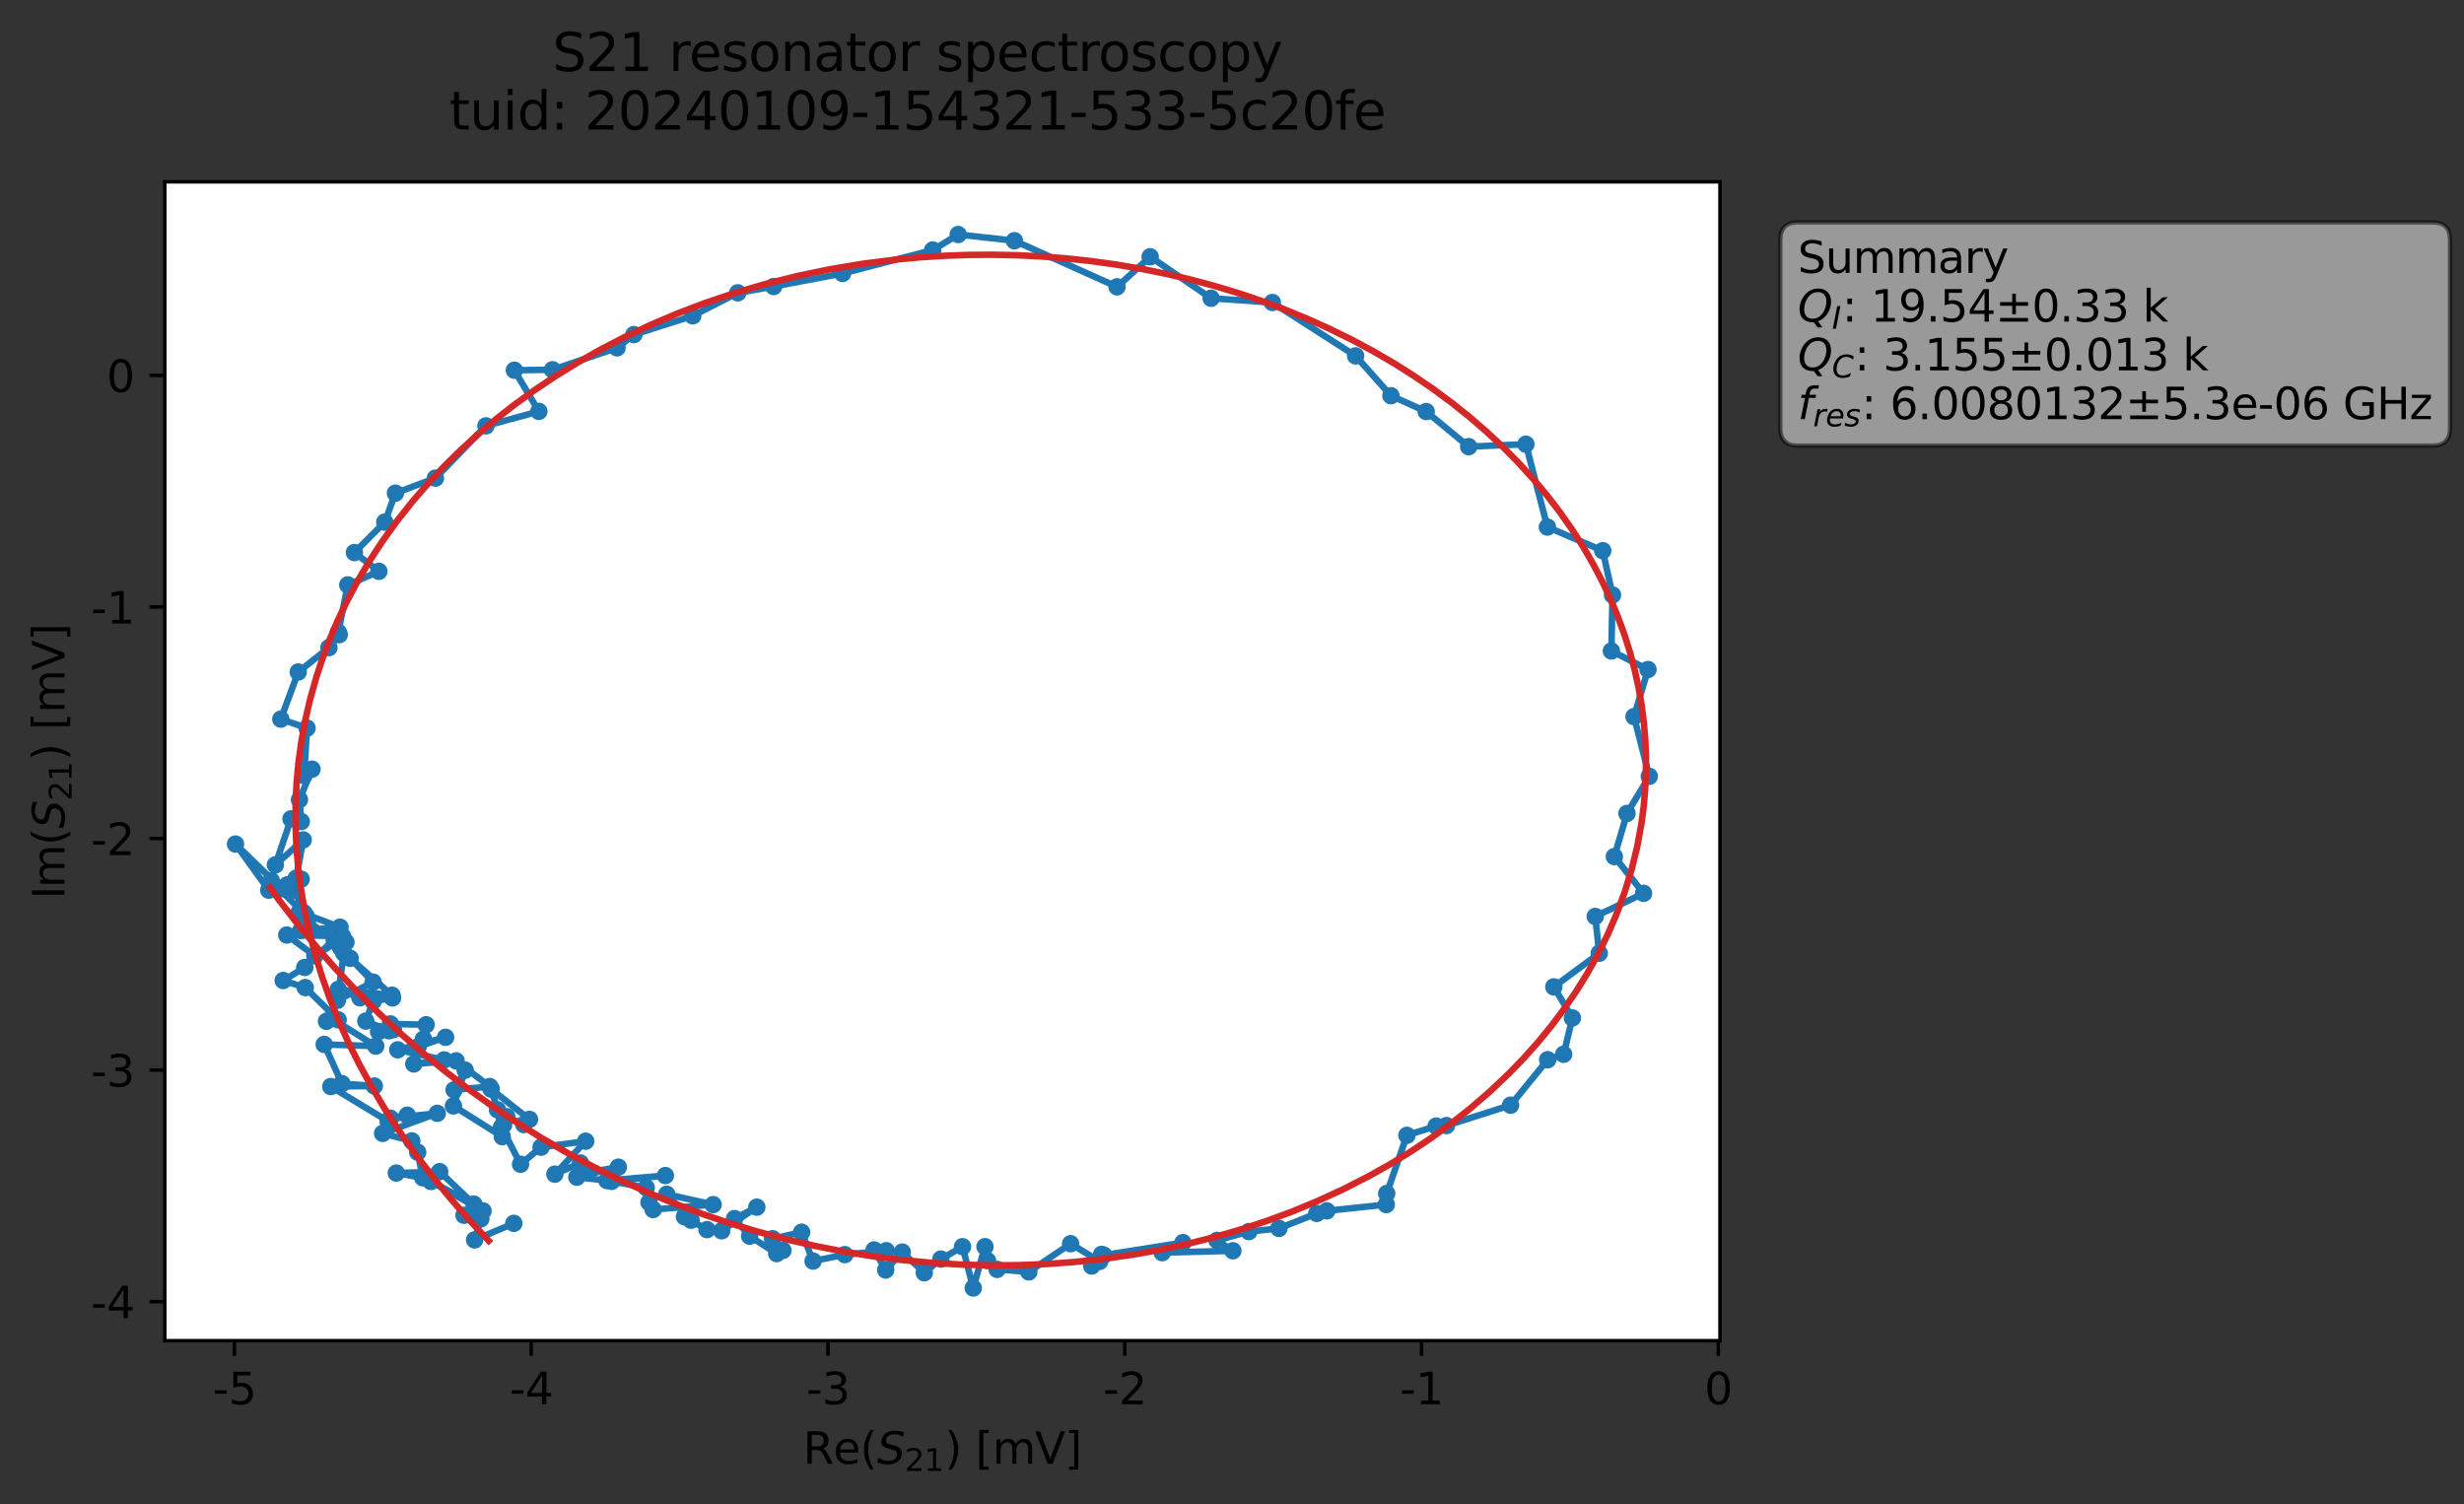<?xml version="1.0" encoding="utf-8" standalone="no"?>
<!DOCTYPE svg PUBLIC "-//W3C//DTD SVG 1.1//EN"
  "http://www.w3.org/Graphics/SVG/1.1/DTD/svg11.dtd">
<svg xmlns:xlink="http://www.w3.org/1999/xlink" width="565.824pt" height="345.428pt" viewBox="0 0 565.824 345.428" xmlns="http://www.w3.org/2000/svg" version="1.1">
 <rect x="0" y="0" width="565.824" height="345.428" fill="#333333" stroke="none"/>
 <defs>
  <style type="text/css">*{stroke-linejoin: round; stroke-linecap: butt}</style>
 </defs>
 <g id="figure_1">
  <g id="patch_1">
   <path d="M 0 345.428 
L 565.824 345.428 
L 565.824 -0 
L 0 -0 
L 0 345.428 
z
" style="fill: none; opacity: 0"/>
  </g>
  <g id="axes_1">
   <g id="patch_2">
    <path d="M 37.848 307.872 
L 394.968 307.872 
L 394.968 41.76 
L 37.848 41.76 
z
" style="fill: #ffffff"/>
   </g>
   <g id="matplotlib.axis_1">
    <g id="xtick_1">
     <g id="line2d_1">
      <defs>
       <path id="m093a988767" d="M 0 0 
L 0 3.5 
" style="stroke: #000000; stroke-width: 0.8"/>
      </defs>
      <g>
       <use xlink:href="#m093a988767" x="53.835" y="307.872" style="stroke: #000000; stroke-width: 0.8"/>
      </g>
     </g>
     <g id="text_1">
      <!-- -5 -->
      <g transform="translate(48.85 322.47) scale(0.1 -0.1)">
       <defs>
        <path id="DejaVuSans-2d" d="M 313 2009 
L 1997 2009 
L 1997 1497 
L 313 1497 
L 313 2009 
z
" transform="scale(0.016)"/>
        <path id="DejaVuSans-35" d="M 691 4666 
L 3169 4666 
L 3169 4134 
L 1269 4134 
L 1269 2991 
Q 1406 3038 1543 3061 
Q 1681 3084 1819 3084 
Q 2600 3084 3056 2656 
Q 3513 2228 3513 1497 
Q 3513 744 3044 326 
Q 2575 -91 1722 -91 
Q 1428 -91 1123 -41 
Q 819 9 494 109 
L 494 744 
Q 775 591 1075 516 
Q 1375 441 1709 441 
Q 2250 441 2565 725 
Q 2881 1009 2881 1497 
Q 2881 1984 2565 2268 
Q 2250 2553 1709 2553 
Q 1456 2553 1204 2497 
Q 953 2441 691 2322 
L 691 4666 
z
" transform="scale(0.016)"/>
       </defs>
       <use xlink:href="#DejaVuSans-2d"/>
       <use xlink:href="#DejaVuSans-35" x="36.084"/>
      </g>
     </g>
    </g>
    <g id="xtick_2">
     <g id="line2d_2">
      <g>
       <use xlink:href="#m093a988767" x="121.986" y="307.872" style="stroke: #000000; stroke-width: 0.8"/>
      </g>
     </g>
     <g id="text_2">
      <!-- -4 -->
      <g transform="translate(117.001 322.47) scale(0.1 -0.1)">
       <defs>
        <path id="DejaVuSans-34" d="M 2419 4116 
L 825 1625 
L 2419 1625 
L 2419 4116 
z
M 2253 4666 
L 3047 4666 
L 3047 1625 
L 3713 1625 
L 3713 1100 
L 3047 1100 
L 3047 0 
L 2419 0 
L 2419 1100 
L 313 1100 
L 313 1709 
L 2253 4666 
z
" transform="scale(0.016)"/>
       </defs>
       <use xlink:href="#DejaVuSans-2d"/>
       <use xlink:href="#DejaVuSans-34" x="36.084"/>
      </g>
     </g>
    </g>
    <g id="xtick_3">
     <g id="line2d_3">
      <g>
       <use xlink:href="#m093a988767" x="190.136" y="307.872" style="stroke: #000000; stroke-width: 0.8"/>
      </g>
     </g>
     <g id="text_3">
      <!-- -3 -->
      <g transform="translate(185.151 322.47) scale(0.1 -0.1)">
       <defs>
        <path id="DejaVuSans-33" d="M 2597 2516 
Q 3050 2419 3304 2112 
Q 3559 1806 3559 1356 
Q 3559 666 3084 287 
Q 2609 -91 1734 -91 
Q 1441 -91 1130 -33 
Q 819 25 488 141 
L 488 750 
Q 750 597 1062 519 
Q 1375 441 1716 441 
Q 2309 441 2620 675 
Q 2931 909 2931 1356 
Q 2931 1769 2642 2001 
Q 2353 2234 1838 2234 
L 1294 2234 
L 1294 2753 
L 1863 2753 
Q 2328 2753 2575 2939 
Q 2822 3125 2822 3475 
Q 2822 3834 2567 4026 
Q 2313 4219 1838 4219 
Q 1578 4219 1281 4162 
Q 984 4106 628 3988 
L 628 4550 
Q 988 4650 1302 4700 
Q 1616 4750 1894 4750 
Q 2613 4750 3031 4423 
Q 3450 4097 3450 3541 
Q 3450 3153 3228 2886 
Q 3006 2619 2597 2516 
z
" transform="scale(0.016)"/>
       </defs>
       <use xlink:href="#DejaVuSans-2d"/>
       <use xlink:href="#DejaVuSans-33" x="36.084"/>
      </g>
     </g>
    </g>
    <g id="xtick_4">
     <g id="line2d_4">
      <g>
       <use xlink:href="#m093a988767" x="258.287" y="307.872" style="stroke: #000000; stroke-width: 0.8"/>
      </g>
     </g>
     <g id="text_4">
      <!-- -2 -->
      <g transform="translate(253.302 322.47) scale(0.1 -0.1)">
       <defs>
        <path id="DejaVuSans-32" d="M 1228 531 
L 3431 531 
L 3431 0 
L 469 0 
L 469 531 
Q 828 903 1448 1529 
Q 2069 2156 2228 2338 
Q 2531 2678 2651 2914 
Q 2772 3150 2772 3378 
Q 2772 3750 2511 3984 
Q 2250 4219 1831 4219 
Q 1534 4219 1204 4116 
Q 875 4013 500 3803 
L 500 4441 
Q 881 4594 1212 4672 
Q 1544 4750 1819 4750 
Q 2544 4750 2975 4387 
Q 3406 4025 3406 3419 
Q 3406 3131 3298 2873 
Q 3191 2616 2906 2266 
Q 2828 2175 2409 1742 
Q 1991 1309 1228 531 
z
" transform="scale(0.016)"/>
       </defs>
       <use xlink:href="#DejaVuSans-2d"/>
       <use xlink:href="#DejaVuSans-32" x="36.084"/>
      </g>
     </g>
    </g>
    <g id="xtick_5">
     <g id="line2d_5">
      <g>
       <use xlink:href="#m093a988767" x="326.437" y="307.872" style="stroke: #000000; stroke-width: 0.8"/>
      </g>
     </g>
     <g id="text_5">
      <!-- -1 -->
      <g transform="translate(321.452 322.47) scale(0.1 -0.1)">
       <defs>
        <path id="DejaVuSans-31" d="M 794 531 
L 1825 531 
L 1825 4091 
L 703 3866 
L 703 4441 
L 1819 4666 
L 2450 4666 
L 2450 531 
L 3481 531 
L 3481 0 
L 794 0 
L 794 531 
z
" transform="scale(0.016)"/>
       </defs>
       <use xlink:href="#DejaVuSans-2d"/>
       <use xlink:href="#DejaVuSans-31" x="36.084"/>
      </g>
     </g>
    </g>
    <g id="xtick_6">
     <g id="line2d_6">
      <g>
       <use xlink:href="#m093a988767" x="394.588" y="307.872" style="stroke: #000000; stroke-width: 0.8"/>
      </g>
     </g>
     <g id="text_6">
      <!-- 0 -->
      <g transform="translate(391.407 322.47) scale(0.1 -0.1)">
       <defs>
        <path id="DejaVuSans-30" d="M 2034 4250 
Q 1547 4250 1301 3770 
Q 1056 3291 1056 2328 
Q 1056 1369 1301 889 
Q 1547 409 2034 409 
Q 2525 409 2770 889 
Q 3016 1369 3016 2328 
Q 3016 3291 2770 3770 
Q 2525 4250 2034 4250 
z
M 2034 4750 
Q 2819 4750 3233 4129 
Q 3647 3509 3647 2328 
Q 3647 1150 3233 529 
Q 2819 -91 2034 -91 
Q 1250 -91 836 529 
Q 422 1150 422 2328 
Q 422 3509 836 4129 
Q 1250 4750 2034 4750 
z
" transform="scale(0.016)"/>
       </defs>
       <use xlink:href="#DejaVuSans-30"/>
      </g>
     </g>
    </g>
    <g id="text_7">
     <!-- Re$(S_{21})$ [mV] -->
     <g transform="translate(184.408 336.149) scale(0.1 -0.1)">
      <defs>
       <path id="DejaVuSans-52" d="M 2841 2188 
Q 3044 2119 3236 1894 
Q 3428 1669 3622 1275 
L 4263 0 
L 3584 0 
L 2988 1197 
Q 2756 1666 2539 1819 
Q 2322 1972 1947 1972 
L 1259 1972 
L 1259 0 
L 628 0 
L 628 4666 
L 2053 4666 
Q 2853 4666 3247 4331 
Q 3641 3997 3641 3322 
Q 3641 2881 3436 2590 
Q 3231 2300 2841 2188 
z
M 1259 4147 
L 1259 2491 
L 2053 2491 
Q 2509 2491 2742 2702 
Q 2975 2913 2975 3322 
Q 2975 3731 2742 3939 
Q 2509 4147 2053 4147 
L 1259 4147 
z
" transform="scale(0.016)"/>
       <path id="DejaVuSans-65" d="M 3597 1894 
L 3597 1613 
L 953 1613 
Q 991 1019 1311 708 
Q 1631 397 2203 397 
Q 2534 397 2845 478 
Q 3156 559 3463 722 
L 3463 178 
Q 3153 47 2828 -22 
Q 2503 -91 2169 -91 
Q 1331 -91 842 396 
Q 353 884 353 1716 
Q 353 2575 817 3079 
Q 1281 3584 2069 3584 
Q 2775 3584 3186 3129 
Q 3597 2675 3597 1894 
z
M 3022 2063 
Q 3016 2534 2758 2815 
Q 2500 3097 2075 3097 
Q 1594 3097 1305 2825 
Q 1016 2553 972 2059 
L 3022 2063 
z
" transform="scale(0.016)"/>
       <path id="DejaVuSans-28" d="M 1984 4856 
Q 1566 4138 1362 3434 
Q 1159 2731 1159 2009 
Q 1159 1288 1364 580 
Q 1569 -128 1984 -844 
L 1484 -844 
Q 1016 -109 783 600 
Q 550 1309 550 2009 
Q 550 2706 781 3412 
Q 1013 4119 1484 4856 
L 1984 4856 
z
" transform="scale(0.016)"/>
       <path id="DejaVuSans-Oblique-53" d="M 3859 4513 
L 3738 3897 
Q 3422 4066 3111 4152 
Q 2800 4238 2509 4238 
Q 1944 4238 1609 3991 
Q 1275 3744 1275 3334 
Q 1275 3109 1398 2989 
Q 1522 2869 2034 2731 
L 2413 2638 
Q 3053 2472 3303 2217 
Q 3553 1963 3553 1503 
Q 3553 797 2998 353 
Q 2444 -91 1538 -91 
Q 1166 -91 791 -17 
Q 416 56 38 206 
L 166 856 
Q 513 641 861 531 
Q 1209 422 1556 422 
Q 2147 422 2503 684 
Q 2859 947 2859 1369 
Q 2859 1650 2717 1795 
Q 2575 1941 2106 2059 
L 1728 2156 
Q 1081 2325 845 2545 
Q 609 2766 609 3163 
Q 609 3859 1145 4304 
Q 1681 4750 2541 4750 
Q 2875 4750 3203 4690 
Q 3531 4631 3859 4513 
z
" transform="scale(0.016)"/>
       <path id="DejaVuSans-29" d="M 513 4856 
L 1013 4856 
Q 1481 4119 1714 3412 
Q 1947 2706 1947 2009 
Q 1947 1309 1714 600 
Q 1481 -109 1013 -844 
L 513 -844 
Q 928 -128 1133 580 
Q 1338 1288 1338 2009 
Q 1338 2731 1133 3434 
Q 928 4138 513 4856 
z
" transform="scale(0.016)"/>
       <path id="DejaVuSans-20" transform="scale(0.016)"/>
       <path id="DejaVuSans-5b" d="M 550 4863 
L 1875 4863 
L 1875 4416 
L 1125 4416 
L 1125 -397 
L 1875 -397 
L 1875 -844 
L 550 -844 
L 550 4863 
z
" transform="scale(0.016)"/>
       <path id="DejaVuSans-6d" d="M 3328 2828 
Q 3544 3216 3844 3400 
Q 4144 3584 4550 3584 
Q 5097 3584 5394 3201 
Q 5691 2819 5691 2113 
L 5691 0 
L 5113 0 
L 5113 2094 
Q 5113 2597 4934 2840 
Q 4756 3084 4391 3084 
Q 3944 3084 3684 2787 
Q 3425 2491 3425 1978 
L 3425 0 
L 2847 0 
L 2847 2094 
Q 2847 2600 2669 2842 
Q 2491 3084 2119 3084 
Q 1678 3084 1418 2786 
Q 1159 2488 1159 1978 
L 1159 0 
L 581 0 
L 581 3500 
L 1159 3500 
L 1159 2956 
Q 1356 3278 1631 3431 
Q 1906 3584 2284 3584 
Q 2666 3584 2933 3390 
Q 3200 3197 3328 2828 
z
" transform="scale(0.016)"/>
       <path id="DejaVuSans-56" d="M 1831 0 
L 50 4666 
L 709 4666 
L 2188 738 
L 3669 4666 
L 4325 4666 
L 2547 0 
L 1831 0 
z
" transform="scale(0.016)"/>
       <path id="DejaVuSans-5d" d="M 1947 4863 
L 1947 -844 
L 622 -844 
L 622 -397 
L 1369 -397 
L 1369 4416 
L 622 4416 
L 622 4863 
L 1947 4863 
z
" transform="scale(0.016)"/>
      </defs>
      <use xlink:href="#DejaVuSans-52" transform="translate(0 0.016)"/>
      <use xlink:href="#DejaVuSans-65" transform="translate(69.482 0.016)"/>
      <use xlink:href="#DejaVuSans-28" transform="translate(131.006 0.016)"/>
      <use xlink:href="#DejaVuSans-Oblique-53" transform="translate(170.02 0.016)"/>
      <use xlink:href="#DejaVuSans-32" transform="translate(233.496 -16.391) scale(0.7)"/>
      <use xlink:href="#DejaVuSans-31" transform="translate(278.032 -16.391) scale(0.7)"/>
      <use xlink:href="#DejaVuSans-29" transform="translate(325.303 0.016)"/>
      <use xlink:href="#DejaVuSans-20" transform="translate(364.316 0.016)"/>
      <use xlink:href="#DejaVuSans-5b" transform="translate(396.104 0.016)"/>
      <use xlink:href="#DejaVuSans-6d" transform="translate(435.117 0.016)"/>
      <use xlink:href="#DejaVuSans-56" transform="translate(532.529 0.016)"/>
      <use xlink:href="#DejaVuSans-5d" transform="translate(600.938 0.016)"/>
     </g>
    </g>
   </g>
   <g id="matplotlib.axis_2">
    <g id="ytick_1">
     <g id="line2d_7">
      <defs>
       <path id="m51b23cd4ad" d="M 0 0 
L -3.5 0 
" style="stroke: #000000; stroke-width: 0.8"/>
      </defs>
      <g>
       <use xlink:href="#m51b23cd4ad" x="37.848" y="298.908" style="stroke: #000000; stroke-width: 0.8"/>
      </g>
     </g>
     <g id="text_8">
      <!-- -4 -->
      <g transform="translate(20.878 302.707) scale(0.1 -0.1)">
       <use xlink:href="#DejaVuSans-2d"/>
       <use xlink:href="#DejaVuSans-34" x="36.084"/>
      </g>
     </g>
    </g>
    <g id="ytick_2">
     <g id="line2d_8">
      <g>
       <use xlink:href="#m51b23cd4ad" x="37.848" y="245.734" style="stroke: #000000; stroke-width: 0.8"/>
      </g>
     </g>
     <g id="text_9">
      <!-- -3 -->
      <g transform="translate(20.878 249.533) scale(0.1 -0.1)">
       <use xlink:href="#DejaVuSans-2d"/>
       <use xlink:href="#DejaVuSans-33" x="36.084"/>
      </g>
     </g>
    </g>
    <g id="ytick_3">
     <g id="line2d_9">
      <g>
       <use xlink:href="#m51b23cd4ad" x="37.848" y="192.56" style="stroke: #000000; stroke-width: 0.8"/>
      </g>
     </g>
     <g id="text_10">
      <!-- -2 -->
      <g transform="translate(20.878 196.359) scale(0.1 -0.1)">
       <use xlink:href="#DejaVuSans-2d"/>
       <use xlink:href="#DejaVuSans-32" x="36.084"/>
      </g>
     </g>
    </g>
    <g id="ytick_4">
     <g id="line2d_10">
      <g>
       <use xlink:href="#m51b23cd4ad" x="37.848" y="139.386" style="stroke: #000000; stroke-width: 0.8"/>
      </g>
     </g>
     <g id="text_11">
      <!-- -1 -->
      <g transform="translate(20.878 143.185) scale(0.1 -0.1)">
       <use xlink:href="#DejaVuSans-2d"/>
       <use xlink:href="#DejaVuSans-31" x="36.084"/>
      </g>
     </g>
    </g>
    <g id="ytick_5">
     <g id="line2d_11">
      <g>
       <use xlink:href="#m51b23cd4ad" x="37.848" y="86.211" style="stroke: #000000; stroke-width: 0.8"/>
      </g>
     </g>
     <g id="text_12">
      <!-- 0 -->
      <g transform="translate(24.486 90.011) scale(0.1 -0.1)">
       <use xlink:href="#DejaVuSans-30"/>
      </g>
     </g>
    </g>
    <g id="text_13">
     <!-- Im$(S_{21})$ [mV] -->
     <g transform="translate(14.798 206.466) rotate(-90) scale(0.1 -0.1)">
      <defs>
       <path id="DejaVuSans-49" d="M 628 4666 
L 1259 4666 
L 1259 0 
L 628 0 
L 628 4666 
z
" transform="scale(0.016)"/>
      </defs>
      <use xlink:href="#DejaVuSans-49" transform="translate(0 0.016)"/>
      <use xlink:href="#DejaVuSans-6d" transform="translate(25.867 0.016)"/>
      <use xlink:href="#DejaVuSans-28" transform="translate(123.279 0.016)"/>
      <use xlink:href="#DejaVuSans-Oblique-53" transform="translate(162.293 0.016)"/>
      <use xlink:href="#DejaVuSans-32" transform="translate(225.77 -16.391) scale(0.7)"/>
      <use xlink:href="#DejaVuSans-31" transform="translate(270.306 -16.391) scale(0.7)"/>
      <use xlink:href="#DejaVuSans-29" transform="translate(317.576 0.016)"/>
      <use xlink:href="#DejaVuSans-20" transform="translate(356.59 0.016)"/>
      <use xlink:href="#DejaVuSans-5b" transform="translate(388.377 0.016)"/>
      <use xlink:href="#DejaVuSans-6d" transform="translate(427.391 0.016)"/>
      <use xlink:href="#DejaVuSans-56" transform="translate(524.803 0.016)"/>
      <use xlink:href="#DejaVuSans-5d" transform="translate(593.211 0.016)"/>
     </g>
    </g>
   </g>
   <g id="line2d_12">
    <path d="M 117.996 280.93 
L 108.986 284.731 
L 110.418 279.9 
L 106.552 279.074 
L 110.922 278.077 
L 98.942 271.315 
L 108.826 276.521 
L 100.971 269.06 
L 91 269.38 
L 97.088 270.474 
L 95.914 264.596 
L 94.567 262.002 
L 87.863 260.277 
L 100.415 255.661 
L 89.648 256.779 
L 93.519 256.099 
L 89.126 257.482 
L 75.955 249.515 
L 85.954 249.389 
L 78.532 248.847 
L 74.45 239.845 
L 86.287 240.23 
L 76.183 233.869 
L 74.965 234.533 
L 77.655 234.196 
L 70.097 226.789 
L 65.029 225.164 
L 69.986 222.163 
L 76.727 215.702 
L 70.601 211.552 
L 67.768 204.425 
L 69.155 201.89 
L 68.006 201.685 
L 69.625 192.875 
L 63.235 198.614 
L 66.822 188.047 
L 69.18 188.67 
L 68.765 183.634 
L 71.645 176.626 
L 69.82 178.079 
L 70.515 167.2 
L 64.48 165.139 
L 68.486 154.32 
L 75.533 148.722 
L 77.903 145.742 
L 77.685 145.197 
L 79.862 134.318 
L 87.003 131.2 
L 81.381 126.889 
L 88.357 119.898 
L 90.803 113.249 
L 99.981 109.8 
L 111.589 97.796 
L 123.739 94.473 
L 118.121 85.017 
L 126.882 84.911 
L 141.7 79.881 
L 145.566 76.835 
L 159.079 72.526 
L 169.414 67.243 
L 177.658 65.796 
L 193.478 62.794 
L 214.182 57.419 
L 220.037 53.856 
L 232.944 55.279 
L 256.51 65.869 
L 264.122 58.965 
L 278.117 68.49 
L 292.175 69.465 
L 311.296 81.723 
L 319.414 90.871 
L 327.509 94.511 
L 337.269 102.573 
L 350.402 102.011 
L 355.34 121.034 
L 368.046 126.466 
L 370.29 136.632 
L 370.032 149.488 
L 378.443 153.748 
L 375.228 164.561 
L 378.736 178.276 
L 373.609 186.794 
L 370.715 196.711 
L 377.42 205.141 
L 366.323 210.455 
L 367.245 218.906 
L 356.813 226.625 
L 361.075 233.761 
L 359.07 242.1 
L 355.406 243.362 
L 346.884 253.796 
L 332.163 258.482 
L 329.785 258.596 
L 323.079 260.717 
L 318.438 274.074 
L 318.34 276.612 
L 304.679 278.062 
L 302.372 278.652 
L 293.684 282.09 
L 286.791 282.822 
L 279.466 284.843 
L 283.112 287.227 
L 266.882 287.667 
L 271.648 285.356 
L 253.479 288.237 
L 252.953 288.066 
L 250.696 290.732 
L 252.528 289.668 
L 245.856 285.601 
L 236.25 292.078 
L 228.982 291.505 
L 226.778 289.511 
L 226.185 286.284 
L 223.49 295.776 
L 221.03 286.292 
L 216.056 289.133 
L 212.245 292.275 
L 207.187 287.524 
L 203.394 291.639 
L 200.722 287.038 
L 203.52 287.214 
L 194.004 288.113 
L 186.716 289.591 
L 184.088 282.965 
L 177.402 284.454 
L 179.796 287.133 
L 178.364 287.876 
L 172.143 283.874 
L 168.681 279.846 
L 173.79 277.214 
L 165.724 282.639 
L 162.361 282.37 
L 157.179 279.413 
L 158.707 280.215 
L 153.105 274.251 
L 163.759 276.632 
L 149.989 277.763 
L 149.03 276.109 
L 148.401 272.733 
L 140.455 271.288 
L 152.795 269.957 
L 139.369 271.097 
L 132.462 270.328 
L 141.994 268.031 
L 134.861 269.254 
L 133.289 267.067 
L 127.414 269.634 
L 134.498 262.065 
L 124.256 263.434 
L 119.54 267.357 
L 115.165 258.837 
L 115.638 258.34 
L 116.385 256.437 
L 120.273 258.245 
L 121.585 257.054 
L 112.796 250.119 
L 114.244 254.859 
L 115.339 261.024 
L 104.127 253.964 
L 106.82 245.758 
L 104.278 250.271 
L 112.47 249.514 
L 104.737 243.615 
L 95.02 244.328 
L 101.982 243.401 
L 91.34 241.075 
L 102.328 238.208 
L 96.044 240.344 
L 97.241 238.612 
L 97.865 235.322 
L 89.64 235.125 
L 90.336 236.436 
L 86.934 236.89 
L 89.303 236.707 
L 83.993 234.491 
L 85.687 229.925 
L 90.137 229.167 
L 82.653 229.134 
L 77.667 227.206 
L 90.024 228.546 
L 80.415 220.072 
L 85.681 225.534 
L 77.468 229.717 
L 78.945 218.882 
L 79.452 216.369 
L 78.213 217.637 
L 78.301 215.749 
L 72.298 219.506 
L 65.855 214.723 
L 78.646 214.986 
L 69.079 213.685 
L 78.085 212.929 
L 68.748 209.375 
L 69.723 209.552 
L 70.246 210.259 
L 62.29 202.227 
L 65.971 203.196 
L 64.693 204.113 
L 54.081 193.826 
L 61.716 204.416 
L 61.716 204.416 
" clip-path="url(#pb7f78285dc)" style="fill: none; stroke: #1f77b4; stroke-width: 1.5; stroke-linecap: square"/>
    <defs>
     <path id="m1bf84e9910" d="M 0 1.5 
C 0.398 1.5 0.779 1.342 1.061 1.061 
C 1.342 0.779 1.5 0.398 1.5 0 
C 1.5 -0.398 1.342 -0.779 1.061 -1.061 
C 0.779 -1.342 0.398 -1.5 0 -1.5 
C -0.398 -1.5 -0.779 -1.342 -1.061 -1.061 
C -1.342 -0.779 -1.5 -0.398 -1.5 0 
C -1.5 0.398 -1.342 0.779 -1.061 1.061 
C -0.779 1.342 -0.398 1.5 0 1.5 
z
" style="stroke: #1f77b4"/>
    </defs>
    <g clip-path="url(#pb7f78285dc)">
     <use xlink:href="#m1bf84e9910" x="117.996" y="280.93" style="fill: #1f77b4; stroke: #1f77b4"/>
     <use xlink:href="#m1bf84e9910" x="108.986" y="284.731" style="fill: #1f77b4; stroke: #1f77b4"/>
     <use xlink:href="#m1bf84e9910" x="110.418" y="279.9" style="fill: #1f77b4; stroke: #1f77b4"/>
     <use xlink:href="#m1bf84e9910" x="106.552" y="279.074" style="fill: #1f77b4; stroke: #1f77b4"/>
     <use xlink:href="#m1bf84e9910" x="110.922" y="278.077" style="fill: #1f77b4; stroke: #1f77b4"/>
     <use xlink:href="#m1bf84e9910" x="98.942" y="271.315" style="fill: #1f77b4; stroke: #1f77b4"/>
     <use xlink:href="#m1bf84e9910" x="108.826" y="276.521" style="fill: #1f77b4; stroke: #1f77b4"/>
     <use xlink:href="#m1bf84e9910" x="100.971" y="269.06" style="fill: #1f77b4; stroke: #1f77b4"/>
     <use xlink:href="#m1bf84e9910" x="91" y="269.38" style="fill: #1f77b4; stroke: #1f77b4"/>
     <use xlink:href="#m1bf84e9910" x="97.088" y="270.474" style="fill: #1f77b4; stroke: #1f77b4"/>
     <use xlink:href="#m1bf84e9910" x="95.914" y="264.596" style="fill: #1f77b4; stroke: #1f77b4"/>
     <use xlink:href="#m1bf84e9910" x="94.567" y="262.002" style="fill: #1f77b4; stroke: #1f77b4"/>
     <use xlink:href="#m1bf84e9910" x="87.863" y="260.277" style="fill: #1f77b4; stroke: #1f77b4"/>
     <use xlink:href="#m1bf84e9910" x="100.415" y="255.661" style="fill: #1f77b4; stroke: #1f77b4"/>
     <use xlink:href="#m1bf84e9910" x="89.648" y="256.779" style="fill: #1f77b4; stroke: #1f77b4"/>
     <use xlink:href="#m1bf84e9910" x="93.519" y="256.099" style="fill: #1f77b4; stroke: #1f77b4"/>
     <use xlink:href="#m1bf84e9910" x="89.126" y="257.482" style="fill: #1f77b4; stroke: #1f77b4"/>
     <use xlink:href="#m1bf84e9910" x="75.955" y="249.515" style="fill: #1f77b4; stroke: #1f77b4"/>
     <use xlink:href="#m1bf84e9910" x="85.954" y="249.389" style="fill: #1f77b4; stroke: #1f77b4"/>
     <use xlink:href="#m1bf84e9910" x="78.532" y="248.847" style="fill: #1f77b4; stroke: #1f77b4"/>
     <use xlink:href="#m1bf84e9910" x="74.45" y="239.845" style="fill: #1f77b4; stroke: #1f77b4"/>
     <use xlink:href="#m1bf84e9910" x="86.287" y="240.23" style="fill: #1f77b4; stroke: #1f77b4"/>
     <use xlink:href="#m1bf84e9910" x="76.183" y="233.869" style="fill: #1f77b4; stroke: #1f77b4"/>
     <use xlink:href="#m1bf84e9910" x="74.965" y="234.533" style="fill: #1f77b4; stroke: #1f77b4"/>
     <use xlink:href="#m1bf84e9910" x="77.655" y="234.196" style="fill: #1f77b4; stroke: #1f77b4"/>
     <use xlink:href="#m1bf84e9910" x="70.097" y="226.789" style="fill: #1f77b4; stroke: #1f77b4"/>
     <use xlink:href="#m1bf84e9910" x="65.029" y="225.164" style="fill: #1f77b4; stroke: #1f77b4"/>
     <use xlink:href="#m1bf84e9910" x="69.986" y="222.163" style="fill: #1f77b4; stroke: #1f77b4"/>
     <use xlink:href="#m1bf84e9910" x="76.727" y="215.702" style="fill: #1f77b4; stroke: #1f77b4"/>
     <use xlink:href="#m1bf84e9910" x="70.601" y="211.552" style="fill: #1f77b4; stroke: #1f77b4"/>
     <use xlink:href="#m1bf84e9910" x="67.768" y="204.425" style="fill: #1f77b4; stroke: #1f77b4"/>
     <use xlink:href="#m1bf84e9910" x="69.155" y="201.89" style="fill: #1f77b4; stroke: #1f77b4"/>
     <use xlink:href="#m1bf84e9910" x="68.006" y="201.685" style="fill: #1f77b4; stroke: #1f77b4"/>
     <use xlink:href="#m1bf84e9910" x="69.625" y="192.875" style="fill: #1f77b4; stroke: #1f77b4"/>
     <use xlink:href="#m1bf84e9910" x="63.235" y="198.614" style="fill: #1f77b4; stroke: #1f77b4"/>
     <use xlink:href="#m1bf84e9910" x="66.822" y="188.047" style="fill: #1f77b4; stroke: #1f77b4"/>
     <use xlink:href="#m1bf84e9910" x="69.18" y="188.67" style="fill: #1f77b4; stroke: #1f77b4"/>
     <use xlink:href="#m1bf84e9910" x="68.765" y="183.634" style="fill: #1f77b4; stroke: #1f77b4"/>
     <use xlink:href="#m1bf84e9910" x="71.645" y="176.626" style="fill: #1f77b4; stroke: #1f77b4"/>
     <use xlink:href="#m1bf84e9910" x="69.82" y="178.079" style="fill: #1f77b4; stroke: #1f77b4"/>
     <use xlink:href="#m1bf84e9910" x="70.515" y="167.2" style="fill: #1f77b4; stroke: #1f77b4"/>
     <use xlink:href="#m1bf84e9910" x="64.48" y="165.139" style="fill: #1f77b4; stroke: #1f77b4"/>
     <use xlink:href="#m1bf84e9910" x="68.486" y="154.32" style="fill: #1f77b4; stroke: #1f77b4"/>
     <use xlink:href="#m1bf84e9910" x="75.533" y="148.722" style="fill: #1f77b4; stroke: #1f77b4"/>
     <use xlink:href="#m1bf84e9910" x="77.903" y="145.742" style="fill: #1f77b4; stroke: #1f77b4"/>
     <use xlink:href="#m1bf84e9910" x="77.685" y="145.197" style="fill: #1f77b4; stroke: #1f77b4"/>
     <use xlink:href="#m1bf84e9910" x="79.862" y="134.318" style="fill: #1f77b4; stroke: #1f77b4"/>
     <use xlink:href="#m1bf84e9910" x="87.003" y="131.2" style="fill: #1f77b4; stroke: #1f77b4"/>
     <use xlink:href="#m1bf84e9910" x="81.381" y="126.889" style="fill: #1f77b4; stroke: #1f77b4"/>
     <use xlink:href="#m1bf84e9910" x="88.357" y="119.898" style="fill: #1f77b4; stroke: #1f77b4"/>
     <use xlink:href="#m1bf84e9910" x="90.803" y="113.249" style="fill: #1f77b4; stroke: #1f77b4"/>
     <use xlink:href="#m1bf84e9910" x="99.981" y="109.8" style="fill: #1f77b4; stroke: #1f77b4"/>
     <use xlink:href="#m1bf84e9910" x="111.589" y="97.796" style="fill: #1f77b4; stroke: #1f77b4"/>
     <use xlink:href="#m1bf84e9910" x="123.739" y="94.473" style="fill: #1f77b4; stroke: #1f77b4"/>
     <use xlink:href="#m1bf84e9910" x="118.121" y="85.017" style="fill: #1f77b4; stroke: #1f77b4"/>
     <use xlink:href="#m1bf84e9910" x="126.882" y="84.911" style="fill: #1f77b4; stroke: #1f77b4"/>
     <use xlink:href="#m1bf84e9910" x="141.7" y="79.881" style="fill: #1f77b4; stroke: #1f77b4"/>
     <use xlink:href="#m1bf84e9910" x="145.566" y="76.835" style="fill: #1f77b4; stroke: #1f77b4"/>
     <use xlink:href="#m1bf84e9910" x="159.079" y="72.526" style="fill: #1f77b4; stroke: #1f77b4"/>
     <use xlink:href="#m1bf84e9910" x="169.414" y="67.243" style="fill: #1f77b4; stroke: #1f77b4"/>
     <use xlink:href="#m1bf84e9910" x="177.658" y="65.796" style="fill: #1f77b4; stroke: #1f77b4"/>
     <use xlink:href="#m1bf84e9910" x="193.478" y="62.794" style="fill: #1f77b4; stroke: #1f77b4"/>
     <use xlink:href="#m1bf84e9910" x="214.182" y="57.419" style="fill: #1f77b4; stroke: #1f77b4"/>
     <use xlink:href="#m1bf84e9910" x="220.037" y="53.856" style="fill: #1f77b4; stroke: #1f77b4"/>
     <use xlink:href="#m1bf84e9910" x="232.944" y="55.279" style="fill: #1f77b4; stroke: #1f77b4"/>
     <use xlink:href="#m1bf84e9910" x="256.51" y="65.869" style="fill: #1f77b4; stroke: #1f77b4"/>
     <use xlink:href="#m1bf84e9910" x="264.122" y="58.965" style="fill: #1f77b4; stroke: #1f77b4"/>
     <use xlink:href="#m1bf84e9910" x="278.117" y="68.49" style="fill: #1f77b4; stroke: #1f77b4"/>
     <use xlink:href="#m1bf84e9910" x="292.175" y="69.465" style="fill: #1f77b4; stroke: #1f77b4"/>
     <use xlink:href="#m1bf84e9910" x="311.296" y="81.723" style="fill: #1f77b4; stroke: #1f77b4"/>
     <use xlink:href="#m1bf84e9910" x="319.414" y="90.871" style="fill: #1f77b4; stroke: #1f77b4"/>
     <use xlink:href="#m1bf84e9910" x="327.509" y="94.511" style="fill: #1f77b4; stroke: #1f77b4"/>
     <use xlink:href="#m1bf84e9910" x="337.269" y="102.573" style="fill: #1f77b4; stroke: #1f77b4"/>
     <use xlink:href="#m1bf84e9910" x="350.402" y="102.011" style="fill: #1f77b4; stroke: #1f77b4"/>
     <use xlink:href="#m1bf84e9910" x="355.34" y="121.034" style="fill: #1f77b4; stroke: #1f77b4"/>
     <use xlink:href="#m1bf84e9910" x="368.046" y="126.466" style="fill: #1f77b4; stroke: #1f77b4"/>
     <use xlink:href="#m1bf84e9910" x="370.29" y="136.632" style="fill: #1f77b4; stroke: #1f77b4"/>
     <use xlink:href="#m1bf84e9910" x="370.032" y="149.488" style="fill: #1f77b4; stroke: #1f77b4"/>
     <use xlink:href="#m1bf84e9910" x="378.443" y="153.748" style="fill: #1f77b4; stroke: #1f77b4"/>
     <use xlink:href="#m1bf84e9910" x="375.228" y="164.561" style="fill: #1f77b4; stroke: #1f77b4"/>
     <use xlink:href="#m1bf84e9910" x="378.736" y="178.276" style="fill: #1f77b4; stroke: #1f77b4"/>
     <use xlink:href="#m1bf84e9910" x="373.609" y="186.794" style="fill: #1f77b4; stroke: #1f77b4"/>
     <use xlink:href="#m1bf84e9910" x="370.715" y="196.711" style="fill: #1f77b4; stroke: #1f77b4"/>
     <use xlink:href="#m1bf84e9910" x="377.42" y="205.141" style="fill: #1f77b4; stroke: #1f77b4"/>
     <use xlink:href="#m1bf84e9910" x="366.323" y="210.455" style="fill: #1f77b4; stroke: #1f77b4"/>
     <use xlink:href="#m1bf84e9910" x="367.245" y="218.906" style="fill: #1f77b4; stroke: #1f77b4"/>
     <use xlink:href="#m1bf84e9910" x="356.813" y="226.625" style="fill: #1f77b4; stroke: #1f77b4"/>
     <use xlink:href="#m1bf84e9910" x="361.075" y="233.761" style="fill: #1f77b4; stroke: #1f77b4"/>
     <use xlink:href="#m1bf84e9910" x="359.07" y="242.1" style="fill: #1f77b4; stroke: #1f77b4"/>
     <use xlink:href="#m1bf84e9910" x="355.406" y="243.362" style="fill: #1f77b4; stroke: #1f77b4"/>
     <use xlink:href="#m1bf84e9910" x="346.884" y="253.796" style="fill: #1f77b4; stroke: #1f77b4"/>
     <use xlink:href="#m1bf84e9910" x="332.163" y="258.482" style="fill: #1f77b4; stroke: #1f77b4"/>
     <use xlink:href="#m1bf84e9910" x="329.785" y="258.596" style="fill: #1f77b4; stroke: #1f77b4"/>
     <use xlink:href="#m1bf84e9910" x="323.079" y="260.717" style="fill: #1f77b4; stroke: #1f77b4"/>
     <use xlink:href="#m1bf84e9910" x="318.438" y="274.074" style="fill: #1f77b4; stroke: #1f77b4"/>
     <use xlink:href="#m1bf84e9910" x="318.34" y="276.612" style="fill: #1f77b4; stroke: #1f77b4"/>
     <use xlink:href="#m1bf84e9910" x="304.679" y="278.062" style="fill: #1f77b4; stroke: #1f77b4"/>
     <use xlink:href="#m1bf84e9910" x="302.372" y="278.652" style="fill: #1f77b4; stroke: #1f77b4"/>
     <use xlink:href="#m1bf84e9910" x="293.684" y="282.09" style="fill: #1f77b4; stroke: #1f77b4"/>
     <use xlink:href="#m1bf84e9910" x="286.791" y="282.822" style="fill: #1f77b4; stroke: #1f77b4"/>
     <use xlink:href="#m1bf84e9910" x="279.466" y="284.843" style="fill: #1f77b4; stroke: #1f77b4"/>
     <use xlink:href="#m1bf84e9910" x="283.112" y="287.227" style="fill: #1f77b4; stroke: #1f77b4"/>
     <use xlink:href="#m1bf84e9910" x="266.882" y="287.667" style="fill: #1f77b4; stroke: #1f77b4"/>
     <use xlink:href="#m1bf84e9910" x="271.648" y="285.356" style="fill: #1f77b4; stroke: #1f77b4"/>
     <use xlink:href="#m1bf84e9910" x="253.479" y="288.237" style="fill: #1f77b4; stroke: #1f77b4"/>
     <use xlink:href="#m1bf84e9910" x="252.953" y="288.066" style="fill: #1f77b4; stroke: #1f77b4"/>
     <use xlink:href="#m1bf84e9910" x="250.696" y="290.732" style="fill: #1f77b4; stroke: #1f77b4"/>
     <use xlink:href="#m1bf84e9910" x="252.528" y="289.668" style="fill: #1f77b4; stroke: #1f77b4"/>
     <use xlink:href="#m1bf84e9910" x="245.856" y="285.601" style="fill: #1f77b4; stroke: #1f77b4"/>
     <use xlink:href="#m1bf84e9910" x="236.25" y="292.078" style="fill: #1f77b4; stroke: #1f77b4"/>
     <use xlink:href="#m1bf84e9910" x="228.982" y="291.505" style="fill: #1f77b4; stroke: #1f77b4"/>
     <use xlink:href="#m1bf84e9910" x="226.778" y="289.511" style="fill: #1f77b4; stroke: #1f77b4"/>
     <use xlink:href="#m1bf84e9910" x="226.185" y="286.284" style="fill: #1f77b4; stroke: #1f77b4"/>
     <use xlink:href="#m1bf84e9910" x="223.49" y="295.776" style="fill: #1f77b4; stroke: #1f77b4"/>
     <use xlink:href="#m1bf84e9910" x="221.03" y="286.292" style="fill: #1f77b4; stroke: #1f77b4"/>
     <use xlink:href="#m1bf84e9910" x="216.056" y="289.133" style="fill: #1f77b4; stroke: #1f77b4"/>
     <use xlink:href="#m1bf84e9910" x="212.245" y="292.275" style="fill: #1f77b4; stroke: #1f77b4"/>
     <use xlink:href="#m1bf84e9910" x="207.187" y="287.524" style="fill: #1f77b4; stroke: #1f77b4"/>
     <use xlink:href="#m1bf84e9910" x="203.394" y="291.639" style="fill: #1f77b4; stroke: #1f77b4"/>
     <use xlink:href="#m1bf84e9910" x="200.722" y="287.038" style="fill: #1f77b4; stroke: #1f77b4"/>
     <use xlink:href="#m1bf84e9910" x="203.52" y="287.214" style="fill: #1f77b4; stroke: #1f77b4"/>
     <use xlink:href="#m1bf84e9910" x="194.004" y="288.113" style="fill: #1f77b4; stroke: #1f77b4"/>
     <use xlink:href="#m1bf84e9910" x="186.716" y="289.591" style="fill: #1f77b4; stroke: #1f77b4"/>
     <use xlink:href="#m1bf84e9910" x="184.088" y="282.965" style="fill: #1f77b4; stroke: #1f77b4"/>
     <use xlink:href="#m1bf84e9910" x="177.402" y="284.454" style="fill: #1f77b4; stroke: #1f77b4"/>
     <use xlink:href="#m1bf84e9910" x="179.796" y="287.133" style="fill: #1f77b4; stroke: #1f77b4"/>
     <use xlink:href="#m1bf84e9910" x="178.364" y="287.876" style="fill: #1f77b4; stroke: #1f77b4"/>
     <use xlink:href="#m1bf84e9910" x="172.143" y="283.874" style="fill: #1f77b4; stroke: #1f77b4"/>
     <use xlink:href="#m1bf84e9910" x="168.681" y="279.846" style="fill: #1f77b4; stroke: #1f77b4"/>
     <use xlink:href="#m1bf84e9910" x="173.79" y="277.214" style="fill: #1f77b4; stroke: #1f77b4"/>
     <use xlink:href="#m1bf84e9910" x="165.724" y="282.639" style="fill: #1f77b4; stroke: #1f77b4"/>
     <use xlink:href="#m1bf84e9910" x="162.361" y="282.37" style="fill: #1f77b4; stroke: #1f77b4"/>
     <use xlink:href="#m1bf84e9910" x="157.179" y="279.413" style="fill: #1f77b4; stroke: #1f77b4"/>
     <use xlink:href="#m1bf84e9910" x="158.707" y="280.215" style="fill: #1f77b4; stroke: #1f77b4"/>
     <use xlink:href="#m1bf84e9910" x="153.105" y="274.251" style="fill: #1f77b4; stroke: #1f77b4"/>
     <use xlink:href="#m1bf84e9910" x="163.759" y="276.632" style="fill: #1f77b4; stroke: #1f77b4"/>
     <use xlink:href="#m1bf84e9910" x="149.989" y="277.763" style="fill: #1f77b4; stroke: #1f77b4"/>
     <use xlink:href="#m1bf84e9910" x="149.03" y="276.109" style="fill: #1f77b4; stroke: #1f77b4"/>
     <use xlink:href="#m1bf84e9910" x="148.401" y="272.733" style="fill: #1f77b4; stroke: #1f77b4"/>
     <use xlink:href="#m1bf84e9910" x="140.455" y="271.288" style="fill: #1f77b4; stroke: #1f77b4"/>
     <use xlink:href="#m1bf84e9910" x="152.795" y="269.957" style="fill: #1f77b4; stroke: #1f77b4"/>
     <use xlink:href="#m1bf84e9910" x="139.369" y="271.097" style="fill: #1f77b4; stroke: #1f77b4"/>
     <use xlink:href="#m1bf84e9910" x="132.462" y="270.328" style="fill: #1f77b4; stroke: #1f77b4"/>
     <use xlink:href="#m1bf84e9910" x="141.994" y="268.031" style="fill: #1f77b4; stroke: #1f77b4"/>
     <use xlink:href="#m1bf84e9910" x="134.861" y="269.254" style="fill: #1f77b4; stroke: #1f77b4"/>
     <use xlink:href="#m1bf84e9910" x="133.289" y="267.067" style="fill: #1f77b4; stroke: #1f77b4"/>
     <use xlink:href="#m1bf84e9910" x="127.414" y="269.634" style="fill: #1f77b4; stroke: #1f77b4"/>
     <use xlink:href="#m1bf84e9910" x="134.498" y="262.065" style="fill: #1f77b4; stroke: #1f77b4"/>
     <use xlink:href="#m1bf84e9910" x="124.256" y="263.434" style="fill: #1f77b4; stroke: #1f77b4"/>
     <use xlink:href="#m1bf84e9910" x="119.54" y="267.357" style="fill: #1f77b4; stroke: #1f77b4"/>
     <use xlink:href="#m1bf84e9910" x="115.165" y="258.837" style="fill: #1f77b4; stroke: #1f77b4"/>
     <use xlink:href="#m1bf84e9910" x="115.638" y="258.34" style="fill: #1f77b4; stroke: #1f77b4"/>
     <use xlink:href="#m1bf84e9910" x="116.385" y="256.437" style="fill: #1f77b4; stroke: #1f77b4"/>
     <use xlink:href="#m1bf84e9910" x="120.273" y="258.245" style="fill: #1f77b4; stroke: #1f77b4"/>
     <use xlink:href="#m1bf84e9910" x="121.585" y="257.054" style="fill: #1f77b4; stroke: #1f77b4"/>
     <use xlink:href="#m1bf84e9910" x="112.796" y="250.119" style="fill: #1f77b4; stroke: #1f77b4"/>
     <use xlink:href="#m1bf84e9910" x="114.244" y="254.859" style="fill: #1f77b4; stroke: #1f77b4"/>
     <use xlink:href="#m1bf84e9910" x="115.339" y="261.024" style="fill: #1f77b4; stroke: #1f77b4"/>
     <use xlink:href="#m1bf84e9910" x="104.127" y="253.964" style="fill: #1f77b4; stroke: #1f77b4"/>
     <use xlink:href="#m1bf84e9910" x="106.82" y="245.758" style="fill: #1f77b4; stroke: #1f77b4"/>
     <use xlink:href="#m1bf84e9910" x="104.278" y="250.271" style="fill: #1f77b4; stroke: #1f77b4"/>
     <use xlink:href="#m1bf84e9910" x="112.47" y="249.514" style="fill: #1f77b4; stroke: #1f77b4"/>
     <use xlink:href="#m1bf84e9910" x="104.737" y="243.615" style="fill: #1f77b4; stroke: #1f77b4"/>
     <use xlink:href="#m1bf84e9910" x="95.02" y="244.328" style="fill: #1f77b4; stroke: #1f77b4"/>
     <use xlink:href="#m1bf84e9910" x="101.982" y="243.401" style="fill: #1f77b4; stroke: #1f77b4"/>
     <use xlink:href="#m1bf84e9910" x="91.34" y="241.075" style="fill: #1f77b4; stroke: #1f77b4"/>
     <use xlink:href="#m1bf84e9910" x="102.328" y="238.208" style="fill: #1f77b4; stroke: #1f77b4"/>
     <use xlink:href="#m1bf84e9910" x="96.044" y="240.344" style="fill: #1f77b4; stroke: #1f77b4"/>
     <use xlink:href="#m1bf84e9910" x="97.241" y="238.612" style="fill: #1f77b4; stroke: #1f77b4"/>
     <use xlink:href="#m1bf84e9910" x="97.865" y="235.322" style="fill: #1f77b4; stroke: #1f77b4"/>
     <use xlink:href="#m1bf84e9910" x="89.64" y="235.125" style="fill: #1f77b4; stroke: #1f77b4"/>
     <use xlink:href="#m1bf84e9910" x="90.336" y="236.436" style="fill: #1f77b4; stroke: #1f77b4"/>
     <use xlink:href="#m1bf84e9910" x="86.934" y="236.89" style="fill: #1f77b4; stroke: #1f77b4"/>
     <use xlink:href="#m1bf84e9910" x="89.303" y="236.707" style="fill: #1f77b4; stroke: #1f77b4"/>
     <use xlink:href="#m1bf84e9910" x="83.993" y="234.491" style="fill: #1f77b4; stroke: #1f77b4"/>
     <use xlink:href="#m1bf84e9910" x="85.687" y="229.925" style="fill: #1f77b4; stroke: #1f77b4"/>
     <use xlink:href="#m1bf84e9910" x="90.137" y="229.167" style="fill: #1f77b4; stroke: #1f77b4"/>
     <use xlink:href="#m1bf84e9910" x="82.653" y="229.134" style="fill: #1f77b4; stroke: #1f77b4"/>
     <use xlink:href="#m1bf84e9910" x="77.667" y="227.206" style="fill: #1f77b4; stroke: #1f77b4"/>
     <use xlink:href="#m1bf84e9910" x="90.024" y="228.546" style="fill: #1f77b4; stroke: #1f77b4"/>
     <use xlink:href="#m1bf84e9910" x="80.415" y="220.072" style="fill: #1f77b4; stroke: #1f77b4"/>
     <use xlink:href="#m1bf84e9910" x="85.681" y="225.534" style="fill: #1f77b4; stroke: #1f77b4"/>
     <use xlink:href="#m1bf84e9910" x="77.468" y="229.717" style="fill: #1f77b4; stroke: #1f77b4"/>
     <use xlink:href="#m1bf84e9910" x="78.945" y="218.882" style="fill: #1f77b4; stroke: #1f77b4"/>
     <use xlink:href="#m1bf84e9910" x="79.452" y="216.369" style="fill: #1f77b4; stroke: #1f77b4"/>
     <use xlink:href="#m1bf84e9910" x="78.213" y="217.637" style="fill: #1f77b4; stroke: #1f77b4"/>
     <use xlink:href="#m1bf84e9910" x="78.301" y="215.749" style="fill: #1f77b4; stroke: #1f77b4"/>
     <use xlink:href="#m1bf84e9910" x="72.298" y="219.506" style="fill: #1f77b4; stroke: #1f77b4"/>
     <use xlink:href="#m1bf84e9910" x="65.855" y="214.723" style="fill: #1f77b4; stroke: #1f77b4"/>
     <use xlink:href="#m1bf84e9910" x="78.646" y="214.986" style="fill: #1f77b4; stroke: #1f77b4"/>
     <use xlink:href="#m1bf84e9910" x="69.079" y="213.685" style="fill: #1f77b4; stroke: #1f77b4"/>
     <use xlink:href="#m1bf84e9910" x="78.085" y="212.929" style="fill: #1f77b4; stroke: #1f77b4"/>
     <use xlink:href="#m1bf84e9910" x="68.748" y="209.375" style="fill: #1f77b4; stroke: #1f77b4"/>
     <use xlink:href="#m1bf84e9910" x="69.723" y="209.552" style="fill: #1f77b4; stroke: #1f77b4"/>
     <use xlink:href="#m1bf84e9910" x="70.246" y="210.259" style="fill: #1f77b4; stroke: #1f77b4"/>
     <use xlink:href="#m1bf84e9910" x="62.29" y="202.227" style="fill: #1f77b4; stroke: #1f77b4"/>
     <use xlink:href="#m1bf84e9910" x="65.971" y="203.196" style="fill: #1f77b4; stroke: #1f77b4"/>
     <use xlink:href="#m1bf84e9910" x="64.693" y="204.113" style="fill: #1f77b4; stroke: #1f77b4"/>
     <use xlink:href="#m1bf84e9910" x="54.081" y="193.826" style="fill: #1f77b4; stroke: #1f77b4"/>
     <use xlink:href="#m1bf84e9910" x="61.716" y="204.416" style="fill: #1f77b4; stroke: #1f77b4"/>
    </g>
   </g>
   <g id="line2d_13">
    <path d="M 112.22 284.928 
L 107.674 280.059 
L 103.162 274.891 
L 99.017 269.798 
L 95.245 264.818 
L 91.543 259.544 
L 88.231 254.427 
L 85.304 249.519 
L 82.48 244.346 
L 80.044 239.444 
L 77.732 234.292 
L 75.799 229.487 
L 74.005 224.454 
L 72.374 219.18 
L 71.102 214.354 
L 69.999 209.321 
L 69.09 204.07 
L 68.488 199.388 
L 68.071 194.531 
L 67.863 189.495 
L 67.89 184.274 
L 68.113 179.778 
L 68.539 175.148 
L 69.188 170.384 
L 70.083 165.484 
L 71.248 160.451 
L 72.711 155.285 
L 74.113 151.061 
L 75.74 146.758 
L 77.608 142.38 
L 79.734 137.933 
L 82.137 133.423 
L 84.835 128.858 
L 87.848 124.247 
L 91.197 119.602 
L 94.901 114.938 
L 98.982 110.268 
L 102.301 106.774 
L 105.853 103.296 
L 109.643 99.843 
L 113.681 96.428 
L 117.974 93.059 
L 122.527 89.752 
L 127.346 86.518 
L 132.437 83.372 
L 137.802 80.329 
L 143.443 77.407 
L 149.362 74.622 
L 155.556 71.992 
L 162.021 69.537 
L 168.753 67.275 
L 175.744 65.227 
L 182.982 63.413 
L 190.453 61.853 
L 198.143 60.567 
L 206.03 59.573 
L 211.387 59.083 
L 216.815 58.737 
L 222.306 58.54 
L 227.85 58.496 
L 233.439 58.609 
L 239.064 58.885 
L 244.713 59.325 
L 250.376 59.933 
L 256.043 60.711 
L 261.701 61.661 
L 267.339 62.785 
L 272.945 64.082 
L 278.507 65.553 
L 284.013 67.197 
L 289.45 69.012 
L 294.806 70.997 
L 300.069 73.148 
L 305.228 75.462 
L 310.27 77.935 
L 315.185 80.561 
L 319.962 83.336 
L 324.59 86.253 
L 329.061 89.305 
L 333.366 92.486 
L 337.495 95.788 
L 341.443 99.203 
L 345.201 102.722 
L 348.765 106.337 
L 352.13 110.038 
L 355.291 113.818 
L 358.245 117.666 
L 360.989 121.575 
L 363.524 125.533 
L 365.846 129.533 
L 367.958 133.565 
L 369.859 137.621 
L 371.551 141.692 
L 373.036 145.77 
L 374.318 149.846 
L 375.401 153.913 
L 376.287 157.965 
L 376.981 161.993 
L 377.49 165.991 
L 377.817 169.953 
L 377.969 173.874 
L 377.952 177.748 
L 377.772 181.57 
L 377.435 185.336 
L 376.948 189.041 
L 375.951 194.479 
L 374.654 199.763 
L 373.079 204.884 
L 371.249 209.836 
L 369.186 214.612 
L 366.911 219.211 
L 364.444 223.629 
L 361.806 227.865 
L 359.015 231.921 
L 356.089 235.795 
L 353.044 239.492 
L 349.897 243.013 
L 346.661 246.361 
L 342.233 250.564 
L 337.701 254.478 
L 333.092 258.112 
L 328.429 261.48 
L 323.733 264.594 
L 319.021 267.465 
L 314.311 270.105 
L 308.444 273.102 
L 302.622 275.781 
L 296.863 278.165 
L 291.183 280.276 
L 285.593 282.135 
L 279.016 284.059 
L 272.595 285.678 
L 266.336 287.019 
L 260.245 288.11 
L 253.355 289.097 
L 246.697 289.808 
L 240.269 290.275 
L 234.068 290.524 
L 227.249 290.572 
L 220.709 290.397 
L 213.669 289.97 
L 206.949 289.33 
L 200.532 288.507 
L 193.737 287.406 
L 187.273 286.138 
L 180.519 284.579 
L 174.111 282.874 
L 167.485 280.873 
L 161.212 278.751 
L 154.781 276.336 
L 148.698 273.822 
L 142.505 271.022 
L 136.244 267.936 
L 130.338 264.777 
L 124.393 261.342 
L 118.784 257.852 
L 113.158 254.096 
L 107.545 250.076 
L 102.255 246.02 
L 96.989 241.707 
L 91.772 237.141 
L 86.86 232.552 
L 82.006 227.715 
L 77.226 222.631 
L 72.737 217.534 
L 68.332 212.195 
L 64.201 206.846 
L 61.981 203.82 
L 61.981 203.82 
" clip-path="url(#pb7f78285dc)" style="fill: none; stroke: #d62728; stroke-width: 1.5; stroke-linecap: square"/>
   </g>
   <g id="patch_3">
    <path d="M 37.848 307.872 
L 37.848 41.76 
" style="fill: none; stroke: #000000; stroke-width: 0.8; stroke-linejoin: miter; stroke-linecap: square"/>
   </g>
   <g id="patch_4">
    <path d="M 394.968 307.872 
L 394.968 41.76 
" style="fill: none; stroke: #000000; stroke-width: 0.8; stroke-linejoin: miter; stroke-linecap: square"/>
   </g>
   <g id="patch_5">
    <path d="M 37.848 307.872 
L 394.968 307.872 
" style="fill: none; stroke: #000000; stroke-width: 0.8; stroke-linejoin: miter; stroke-linecap: square"/>
   </g>
   <g id="patch_6">
    <path d="M 37.848 41.76 
L 394.968 41.76 
" style="fill: none; stroke: #000000; stroke-width: 0.8; stroke-linejoin: miter; stroke-linecap: square"/>
   </g>
   <g id="text_14">
    <g id="patch_7">
     <path d="M 412.824 102.337 
L 558.624 102.337 
Q 562.624 102.337 562.624 98.337 
L 562.624 55.066 
Q 562.624 51.066 558.624 51.066 
L 412.824 51.066 
Q 408.824 51.066 408.824 55.066 
L 408.824 98.337 
Q 408.824 102.337 412.824 102.337 
z
" style="fill: #ffffff; opacity: 0.5; stroke: #000000; stroke-linejoin: miter"/>
    </g>
    <!-- Summary -->
    <g transform="translate(412.824 62.664) scale(0.1 -0.1)">
     <defs>
      <path id="DejaVuSans-53" d="M 3425 4513 
L 3425 3897 
Q 3066 4069 2747 4153 
Q 2428 4238 2131 4238 
Q 1616 4238 1336 4038 
Q 1056 3838 1056 3469 
Q 1056 3159 1242 3001 
Q 1428 2844 1947 2747 
L 2328 2669 
Q 3034 2534 3370 2195 
Q 3706 1856 3706 1288 
Q 3706 609 3251 259 
Q 2797 -91 1919 -91 
Q 1588 -91 1214 -16 
Q 841 59 441 206 
L 441 856 
Q 825 641 1194 531 
Q 1563 422 1919 422 
Q 2459 422 2753 634 
Q 3047 847 3047 1241 
Q 3047 1584 2836 1778 
Q 2625 1972 2144 2069 
L 1759 2144 
Q 1053 2284 737 2584 
Q 422 2884 422 3419 
Q 422 4038 858 4394 
Q 1294 4750 2059 4750 
Q 2388 4750 2728 4690 
Q 3069 4631 3425 4513 
z
" transform="scale(0.016)"/>
      <path id="DejaVuSans-75" d="M 544 1381 
L 544 3500 
L 1119 3500 
L 1119 1403 
Q 1119 906 1312 657 
Q 1506 409 1894 409 
Q 2359 409 2629 706 
Q 2900 1003 2900 1516 
L 2900 3500 
L 3475 3500 
L 3475 0 
L 2900 0 
L 2900 538 
Q 2691 219 2414 64 
Q 2138 -91 1772 -91 
Q 1169 -91 856 284 
Q 544 659 544 1381 
z
M 1991 3584 
L 1991 3584 
z
" transform="scale(0.016)"/>
      <path id="DejaVuSans-61" d="M 2194 1759 
Q 1497 1759 1228 1600 
Q 959 1441 959 1056 
Q 959 750 1161 570 
Q 1363 391 1709 391 
Q 2188 391 2477 730 
Q 2766 1069 2766 1631 
L 2766 1759 
L 2194 1759 
z
M 3341 1997 
L 3341 0 
L 2766 0 
L 2766 531 
Q 2569 213 2275 61 
Q 1981 -91 1556 -91 
Q 1019 -91 701 211 
Q 384 513 384 1019 
Q 384 1609 779 1909 
Q 1175 2209 1959 2209 
L 2766 2209 
L 2766 2266 
Q 2766 2663 2505 2880 
Q 2244 3097 1772 3097 
Q 1472 3097 1187 3025 
Q 903 2953 641 2809 
L 641 3341 
Q 956 3463 1253 3523 
Q 1550 3584 1831 3584 
Q 2591 3584 2966 3190 
Q 3341 2797 3341 1997 
z
" transform="scale(0.016)"/>
      <path id="DejaVuSans-72" d="M 2631 2963 
Q 2534 3019 2420 3045 
Q 2306 3072 2169 3072 
Q 1681 3072 1420 2755 
Q 1159 2438 1159 1844 
L 1159 0 
L 581 0 
L 581 3500 
L 1159 3500 
L 1159 2956 
Q 1341 3275 1631 3429 
Q 1922 3584 2338 3584 
Q 2397 3584 2469 3576 
Q 2541 3569 2628 3553 
L 2631 2963 
z
" transform="scale(0.016)"/>
      <path id="DejaVuSans-79" d="M 2059 -325 
Q 1816 -950 1584 -1140 
Q 1353 -1331 966 -1331 
L 506 -1331 
L 506 -850 
L 844 -850 
Q 1081 -850 1212 -737 
Q 1344 -625 1503 -206 
L 1606 56 
L 191 3500 
L 800 3500 
L 1894 763 
L 2988 3500 
L 3597 3500 
L 2059 -325 
z
" transform="scale(0.016)"/>
     </defs>
     <use xlink:href="#DejaVuSans-53"/>
     <use xlink:href="#DejaVuSans-75" x="63.477"/>
     <use xlink:href="#DejaVuSans-6d" x="126.855"/>
     <use xlink:href="#DejaVuSans-6d" x="224.268"/>
     <use xlink:href="#DejaVuSans-61" x="321.68"/>
     <use xlink:href="#DejaVuSans-72" x="382.959"/>
     <use xlink:href="#DejaVuSans-79" x="424.072"/>
    </g>
    <!-- $Q_I$: 19.54$\pm$0.33 k -->
    <g transform="translate(412.824 73.862) scale(0.1 -0.1)">
     <defs>
      <path id="DejaVuSans-Oblique-51" d="M 2309 -84 
Q 2275 -88 2237 -89 
Q 2200 -91 2125 -91 
Q 1250 -91 756 411 
Q 263 913 263 1797 
Q 263 2319 452 2844 
Q 641 3369 978 3788 
Q 1369 4269 1858 4509 
Q 2347 4750 2938 4750 
Q 3794 4750 4287 4245 
Q 4781 3741 4781 2869 
Q 4781 1928 4265 1147 
Q 3750 366 2919 44 
L 3553 -825 
L 2847 -825 
L 2309 -84 
z
M 2919 4238 
Q 2400 4238 2003 3986 
Q 1606 3734 1313 3219 
Q 1125 2891 1026 2522 
Q 928 2153 928 1778 
Q 928 1128 1239 775 
Q 1550 422 2119 422 
Q 2631 422 3032 676 
Q 3434 931 3719 1434 
Q 3909 1772 4009 2142 
Q 4109 2513 4109 2881 
Q 4109 3528 3796 3883 
Q 3484 4238 2919 4238 
z
" transform="scale(0.016)"/>
      <path id="DejaVuSans-Oblique-49" d="M 1081 4666 
L 1716 4666 
L 806 0 
L 172 0 
L 1081 4666 
z
" transform="scale(0.016)"/>
      <path id="DejaVuSans-3a" d="M 750 794 
L 1409 794 
L 1409 0 
L 750 0 
L 750 794 
z
M 750 3309 
L 1409 3309 
L 1409 2516 
L 750 2516 
L 750 3309 
z
" transform="scale(0.016)"/>
      <path id="DejaVuSans-39" d="M 703 97 
L 703 672 
Q 941 559 1184 500 
Q 1428 441 1663 441 
Q 2288 441 2617 861 
Q 2947 1281 2994 2138 
Q 2813 1869 2534 1725 
Q 2256 1581 1919 1581 
Q 1219 1581 811 2004 
Q 403 2428 403 3163 
Q 403 3881 828 4315 
Q 1253 4750 1959 4750 
Q 2769 4750 3195 4129 
Q 3622 3509 3622 2328 
Q 3622 1225 3098 567 
Q 2575 -91 1691 -91 
Q 1453 -91 1209 -44 
Q 966 3 703 97 
z
M 1959 2075 
Q 2384 2075 2632 2365 
Q 2881 2656 2881 3163 
Q 2881 3666 2632 3958 
Q 2384 4250 1959 4250 
Q 1534 4250 1286 3958 
Q 1038 3666 1038 3163 
Q 1038 2656 1286 2365 
Q 1534 2075 1959 2075 
z
" transform="scale(0.016)"/>
      <path id="DejaVuSans-2e" d="M 684 794 
L 1344 794 
L 1344 0 
L 684 0 
L 684 794 
z
" transform="scale(0.016)"/>
      <path id="DejaVuSans-b1" d="M 2944 4013 
L 2944 2803 
L 4684 2803 
L 4684 2272 
L 2944 2272 
L 2944 1063 
L 2419 1063 
L 2419 2272 
L 678 2272 
L 678 2803 
L 2419 2803 
L 2419 4013 
L 2944 4013 
z
M 678 531 
L 4684 531 
L 4684 0 
L 678 0 
L 678 531 
z
" transform="scale(0.016)"/>
      <path id="DejaVuSans-6b" d="M 581 4863 
L 1159 4863 
L 1159 1991 
L 2875 3500 
L 3609 3500 
L 1753 1863 
L 3688 0 
L 2938 0 
L 1159 1709 
L 1159 0 
L 581 0 
L 581 4863 
z
" transform="scale(0.016)"/>
     </defs>
     <use xlink:href="#DejaVuSans-Oblique-51" transform="translate(0 0.016)"/>
     <use xlink:href="#DejaVuSans-Oblique-49" transform="translate(78.711 -16.391) scale(0.7)"/>
     <use xlink:href="#DejaVuSans-3a" transform="translate(102.09 0.016)"/>
     <use xlink:href="#DejaVuSans-20" transform="translate(135.781 0.016)"/>
     <use xlink:href="#DejaVuSans-31" transform="translate(167.568 0.016)"/>
     <use xlink:href="#DejaVuSans-39" transform="translate(231.191 0.016)"/>
     <use xlink:href="#DejaVuSans-2e" transform="translate(294.814 0.016)"/>
     <use xlink:href="#DejaVuSans-35" transform="translate(326.602 0.016)"/>
     <use xlink:href="#DejaVuSans-34" transform="translate(390.225 0.016)"/>
     <use xlink:href="#DejaVuSans-b1" transform="translate(453.848 0.016)"/>
     <use xlink:href="#DejaVuSans-30" transform="translate(537.637 0.016)"/>
     <use xlink:href="#DejaVuSans-2e" transform="translate(601.26 0.016)"/>
     <use xlink:href="#DejaVuSans-33" transform="translate(633.047 0.016)"/>
     <use xlink:href="#DejaVuSans-33" transform="translate(696.67 0.016)"/>
     <use xlink:href="#DejaVuSans-20" transform="translate(760.293 0.016)"/>
     <use xlink:href="#DejaVuSans-6b" transform="translate(792.08 0.016)"/>
    </g>
    <!-- $Q_C$: 3.155$\pm$0.013 k -->
    <g transform="translate(412.824 85.06) scale(0.1 -0.1)">
     <defs>
      <path id="DejaVuSans-Oblique-43" d="M 4447 4306 
L 4319 3641 
Q 4019 3944 3683 4091 
Q 3347 4238 2956 4238 
Q 2422 4238 2017 3981 
Q 1613 3725 1319 3200 
Q 1131 2863 1032 2486 
Q 934 2109 934 1728 
Q 934 1091 1264 756 
Q 1594 422 2222 422 
Q 2656 422 3056 561 
Q 3456 700 3834 978 
L 3688 231 
Q 3316 72 2936 -9 
Q 2556 -91 2175 -91 
Q 1278 -91 773 396 
Q 269 884 269 1753 
Q 269 2309 461 2846 
Q 653 3384 1013 3828 
Q 1394 4300 1883 4525 
Q 2372 4750 3022 4750 
Q 3422 4750 3780 4639 
Q 4138 4528 4447 4306 
z
" transform="scale(0.016)"/>
     </defs>
     <use xlink:href="#DejaVuSans-Oblique-51" transform="translate(0 0.016)"/>
     <use xlink:href="#DejaVuSans-Oblique-43" transform="translate(78.711 -16.391) scale(0.7)"/>
     <use xlink:href="#DejaVuSans-3a" transform="translate(130.322 0.016)"/>
     <use xlink:href="#DejaVuSans-20" transform="translate(164.014 0.016)"/>
     <use xlink:href="#DejaVuSans-33" transform="translate(195.801 0.016)"/>
     <use xlink:href="#DejaVuSans-2e" transform="translate(259.424 0.016)"/>
     <use xlink:href="#DejaVuSans-31" transform="translate(291.211 0.016)"/>
     <use xlink:href="#DejaVuSans-35" transform="translate(354.834 0.016)"/>
     <use xlink:href="#DejaVuSans-35" transform="translate(418.457 0.016)"/>
     <use xlink:href="#DejaVuSans-b1" transform="translate(482.08 0.016)"/>
     <use xlink:href="#DejaVuSans-30" transform="translate(565.869 0.016)"/>
     <use xlink:href="#DejaVuSans-2e" transform="translate(629.492 0.016)"/>
     <use xlink:href="#DejaVuSans-30" transform="translate(661.279 0.016)"/>
     <use xlink:href="#DejaVuSans-31" transform="translate(724.902 0.016)"/>
     <use xlink:href="#DejaVuSans-33" transform="translate(788.525 0.016)"/>
     <use xlink:href="#DejaVuSans-20" transform="translate(852.148 0.016)"/>
     <use xlink:href="#DejaVuSans-6b" transform="translate(883.936 0.016)"/>
    </g>
    <!-- $f_{res}$: 6.0080132$\pm$5.3e-06 GHz -->
    <g transform="translate(412.824 96.257) scale(0.1 -0.1)">
     <defs>
      <path id="DejaVuSans-Oblique-66" d="M 3059 4863 
L 2969 4384 
L 2419 4384 
Q 2106 4384 1964 4261 
Q 1822 4138 1753 3809 
L 1691 3500 
L 2638 3500 
L 2553 3053 
L 1606 3053 
L 1013 0 
L 434 0 
L 1031 3053 
L 481 3053 
L 563 3500 
L 1113 3500 
L 1159 3744 
Q 1278 4363 1576 4613 
Q 1875 4863 2516 4863 
L 3059 4863 
z
" transform="scale(0.016)"/>
      <path id="DejaVuSans-Oblique-72" d="M 2853 2969 
Q 2766 3016 2653 3041 
Q 2541 3066 2413 3066 
Q 1953 3066 1609 2717 
Q 1266 2369 1153 1784 
L 800 0 
L 225 0 
L 909 3500 
L 1484 3500 
L 1375 2956 
Q 1603 3259 1920 3421 
Q 2238 3584 2597 3584 
Q 2691 3584 2781 3573 
Q 2872 3563 2963 3538 
L 2853 2969 
z
" transform="scale(0.016)"/>
      <path id="DejaVuSans-Oblique-65" d="M 3078 2063 
Q 3088 2113 3092 2166 
Q 3097 2219 3097 2272 
Q 3097 2653 2873 2875 
Q 2650 3097 2266 3097 
Q 1838 3097 1509 2826 
Q 1181 2556 1013 2059 
L 3078 2063 
z
M 3578 1613 
L 903 1613 
Q 884 1494 878 1425 
Q 872 1356 872 1306 
Q 872 872 1139 634 
Q 1406 397 1894 397 
Q 2269 397 2603 481 
Q 2938 566 3225 728 
L 3116 159 
Q 2806 34 2476 -28 
Q 2147 -91 1806 -91 
Q 1078 -91 686 257 
Q 294 606 294 1247 
Q 294 1794 489 2264 
Q 684 2734 1063 3103 
Q 1306 3334 1642 3459 
Q 1978 3584 2356 3584 
Q 2950 3584 3301 3228 
Q 3653 2872 3653 2272 
Q 3653 2128 3634 1964 
Q 3616 1800 3578 1613 
z
" transform="scale(0.016)"/>
      <path id="DejaVuSans-Oblique-73" d="M 3200 3397 
L 3091 2853 
Q 2863 2978 2609 3040 
Q 2356 3103 2088 3103 
Q 1634 3103 1373 2948 
Q 1113 2794 1113 2528 
Q 1113 2219 1719 2053 
Q 1766 2041 1788 2034 
L 1972 1978 
Q 2547 1819 2739 1644 
Q 2931 1469 2931 1166 
Q 2931 609 2489 259 
Q 2047 -91 1331 -91 
Q 1053 -91 747 -37 
Q 441 16 72 128 
L 184 722 
Q 500 559 806 475 
Q 1113 391 1394 391 
Q 1816 391 2080 572 
Q 2344 753 2344 1031 
Q 2344 1331 1650 1516 
L 1591 1531 
L 1394 1581 
Q 956 1697 753 1886 
Q 550 2075 550 2369 
Q 550 2928 970 3256 
Q 1391 3584 2113 3584 
Q 2397 3584 2667 3537 
Q 2938 3491 3200 3397 
z
" transform="scale(0.016)"/>
      <path id="DejaVuSans-36" d="M 2113 2584 
Q 1688 2584 1439 2293 
Q 1191 2003 1191 1497 
Q 1191 994 1439 701 
Q 1688 409 2113 409 
Q 2538 409 2786 701 
Q 3034 994 3034 1497 
Q 3034 2003 2786 2293 
Q 2538 2584 2113 2584 
z
M 3366 4563 
L 3366 3988 
Q 3128 4100 2886 4159 
Q 2644 4219 2406 4219 
Q 1781 4219 1451 3797 
Q 1122 3375 1075 2522 
Q 1259 2794 1537 2939 
Q 1816 3084 2150 3084 
Q 2853 3084 3261 2657 
Q 3669 2231 3669 1497 
Q 3669 778 3244 343 
Q 2819 -91 2113 -91 
Q 1303 -91 875 529 
Q 447 1150 447 2328 
Q 447 3434 972 4092 
Q 1497 4750 2381 4750 
Q 2619 4750 2861 4703 
Q 3103 4656 3366 4563 
z
" transform="scale(0.016)"/>
      <path id="DejaVuSans-38" d="M 2034 2216 
Q 1584 2216 1326 1975 
Q 1069 1734 1069 1313 
Q 1069 891 1326 650 
Q 1584 409 2034 409 
Q 2484 409 2743 651 
Q 3003 894 3003 1313 
Q 3003 1734 2745 1975 
Q 2488 2216 2034 2216 
z
M 1403 2484 
Q 997 2584 770 2862 
Q 544 3141 544 3541 
Q 544 4100 942 4425 
Q 1341 4750 2034 4750 
Q 2731 4750 3128 4425 
Q 3525 4100 3525 3541 
Q 3525 3141 3298 2862 
Q 3072 2584 2669 2484 
Q 3125 2378 3379 2068 
Q 3634 1759 3634 1313 
Q 3634 634 3220 271 
Q 2806 -91 2034 -91 
Q 1263 -91 848 271 
Q 434 634 434 1313 
Q 434 1759 690 2068 
Q 947 2378 1403 2484 
z
M 1172 3481 
Q 1172 3119 1398 2916 
Q 1625 2713 2034 2713 
Q 2441 2713 2670 2916 
Q 2900 3119 2900 3481 
Q 2900 3844 2670 4047 
Q 2441 4250 2034 4250 
Q 1625 4250 1398 4047 
Q 1172 3844 1172 3481 
z
" transform="scale(0.016)"/>
      <path id="DejaVuSans-47" d="M 3809 666 
L 3809 1919 
L 2778 1919 
L 2778 2438 
L 4434 2438 
L 4434 434 
Q 4069 175 3628 42 
Q 3188 -91 2688 -91 
Q 1594 -91 976 548 
Q 359 1188 359 2328 
Q 359 3472 976 4111 
Q 1594 4750 2688 4750 
Q 3144 4750 3555 4637 
Q 3966 4525 4313 4306 
L 4313 3634 
Q 3963 3931 3569 4081 
Q 3175 4231 2741 4231 
Q 1884 4231 1454 3753 
Q 1025 3275 1025 2328 
Q 1025 1384 1454 906 
Q 1884 428 2741 428 
Q 3075 428 3337 486 
Q 3600 544 3809 666 
z
" transform="scale(0.016)"/>
      <path id="DejaVuSans-48" d="M 628 4666 
L 1259 4666 
L 1259 2753 
L 3553 2753 
L 3553 4666 
L 4184 4666 
L 4184 0 
L 3553 0 
L 3553 2222 
L 1259 2222 
L 1259 0 
L 628 0 
L 628 4666 
z
" transform="scale(0.016)"/>
      <path id="DejaVuSans-7a" d="M 353 3500 
L 3084 3500 
L 3084 2975 
L 922 459 
L 3084 459 
L 3084 0 
L 275 0 
L 275 525 
L 2438 3041 
L 353 3041 
L 353 3500 
z
" transform="scale(0.016)"/>
     </defs>
     <use xlink:href="#DejaVuSans-Oblique-66" transform="translate(0 0.016)"/>
     <use xlink:href="#DejaVuSans-Oblique-72" transform="translate(35.205 -16.391) scale(0.7)"/>
     <use xlink:href="#DejaVuSans-Oblique-65" transform="translate(63.984 -16.391) scale(0.7)"/>
     <use xlink:href="#DejaVuSans-Oblique-73" transform="translate(107.051 -16.391) scale(0.7)"/>
     <use xlink:href="#DejaVuSans-3a" transform="translate(146.255 0.016)"/>
     <use xlink:href="#DejaVuSans-20" transform="translate(179.946 0.016)"/>
     <use xlink:href="#DejaVuSans-36" transform="translate(211.733 0.016)"/>
     <use xlink:href="#DejaVuSans-2e" transform="translate(275.356 0.016)"/>
     <use xlink:href="#DejaVuSans-30" transform="translate(307.144 0.016)"/>
     <use xlink:href="#DejaVuSans-30" transform="translate(370.767 0.016)"/>
     <use xlink:href="#DejaVuSans-38" transform="translate(434.39 0.016)"/>
     <use xlink:href="#DejaVuSans-30" transform="translate(498.013 0.016)"/>
     <use xlink:href="#DejaVuSans-31" transform="translate(561.636 0.016)"/>
     <use xlink:href="#DejaVuSans-33" transform="translate(625.259 0.016)"/>
     <use xlink:href="#DejaVuSans-32" transform="translate(688.882 0.016)"/>
     <use xlink:href="#DejaVuSans-b1" transform="translate(752.505 0.016)"/>
     <use xlink:href="#DejaVuSans-35" transform="translate(836.294 0.016)"/>
     <use xlink:href="#DejaVuSans-2e" transform="translate(899.917 0.016)"/>
     <use xlink:href="#DejaVuSans-33" transform="translate(931.704 0.016)"/>
     <use xlink:href="#DejaVuSans-65" transform="translate(995.327 0.016)"/>
     <use xlink:href="#DejaVuSans-2d" transform="translate(1056.851 0.016)"/>
     <use xlink:href="#DejaVuSans-30" transform="translate(1092.935 0.016)"/>
     <use xlink:href="#DejaVuSans-36" transform="translate(1156.558 0.016)"/>
     <use xlink:href="#DejaVuSans-20" transform="translate(1220.181 0.016)"/>
     <use xlink:href="#DejaVuSans-47" transform="translate(1251.968 0.016)"/>
     <use xlink:href="#DejaVuSans-48" transform="translate(1329.458 0.016)"/>
     <use xlink:href="#DejaVuSans-7a" transform="translate(1404.653 0.016)"/>
    </g>
   </g>
  </g>
  <g id="text_15">
   <!-- S21 resonator spectroscopy -->
   <g transform="translate(126.864 16.318) scale(0.12 -0.12)">
    <defs>
     <path id="DejaVuSans-73" d="M 2834 3397 
L 2834 2853 
Q 2591 2978 2328 3040 
Q 2066 3103 1784 3103 
Q 1356 3103 1142 2972 
Q 928 2841 928 2578 
Q 928 2378 1081 2264 
Q 1234 2150 1697 2047 
L 1894 2003 
Q 2506 1872 2764 1633 
Q 3022 1394 3022 966 
Q 3022 478 2636 193 
Q 2250 -91 1575 -91 
Q 1294 -91 989 -36 
Q 684 19 347 128 
L 347 722 
Q 666 556 975 473 
Q 1284 391 1588 391 
Q 1994 391 2212 530 
Q 2431 669 2431 922 
Q 2431 1156 2273 1281 
Q 2116 1406 1581 1522 
L 1381 1569 
Q 847 1681 609 1914 
Q 372 2147 372 2553 
Q 372 3047 722 3315 
Q 1072 3584 1716 3584 
Q 2034 3584 2315 3537 
Q 2597 3491 2834 3397 
z
" transform="scale(0.016)"/>
     <path id="DejaVuSans-6f" d="M 1959 3097 
Q 1497 3097 1228 2736 
Q 959 2375 959 1747 
Q 959 1119 1226 758 
Q 1494 397 1959 397 
Q 2419 397 2687 759 
Q 2956 1122 2956 1747 
Q 2956 2369 2687 2733 
Q 2419 3097 1959 3097 
z
M 1959 3584 
Q 2709 3584 3137 3096 
Q 3566 2609 3566 1747 
Q 3566 888 3137 398 
Q 2709 -91 1959 -91 
Q 1206 -91 779 398 
Q 353 888 353 1747 
Q 353 2609 779 3096 
Q 1206 3584 1959 3584 
z
" transform="scale(0.016)"/>
     <path id="DejaVuSans-6e" d="M 3513 2113 
L 3513 0 
L 2938 0 
L 2938 2094 
Q 2938 2591 2744 2837 
Q 2550 3084 2163 3084 
Q 1697 3084 1428 2787 
Q 1159 2491 1159 1978 
L 1159 0 
L 581 0 
L 581 3500 
L 1159 3500 
L 1159 2956 
Q 1366 3272 1645 3428 
Q 1925 3584 2291 3584 
Q 2894 3584 3203 3211 
Q 3513 2838 3513 2113 
z
" transform="scale(0.016)"/>
     <path id="DejaVuSans-74" d="M 1172 4494 
L 1172 3500 
L 2356 3500 
L 2356 3053 
L 1172 3053 
L 1172 1153 
Q 1172 725 1289 603 
Q 1406 481 1766 481 
L 2356 481 
L 2356 0 
L 1766 0 
Q 1100 0 847 248 
Q 594 497 594 1153 
L 594 3053 
L 172 3053 
L 172 3500 
L 594 3500 
L 594 4494 
L 1172 4494 
z
" transform="scale(0.016)"/>
     <path id="DejaVuSans-70" d="M 1159 525 
L 1159 -1331 
L 581 -1331 
L 581 3500 
L 1159 3500 
L 1159 2969 
Q 1341 3281 1617 3432 
Q 1894 3584 2278 3584 
Q 2916 3584 3314 3078 
Q 3713 2572 3713 1747 
Q 3713 922 3314 415 
Q 2916 -91 2278 -91 
Q 1894 -91 1617 61 
Q 1341 213 1159 525 
z
M 3116 1747 
Q 3116 2381 2855 2742 
Q 2594 3103 2138 3103 
Q 1681 3103 1420 2742 
Q 1159 2381 1159 1747 
Q 1159 1113 1420 752 
Q 1681 391 2138 391 
Q 2594 391 2855 752 
Q 3116 1113 3116 1747 
z
" transform="scale(0.016)"/>
     <path id="DejaVuSans-63" d="M 3122 3366 
L 3122 2828 
Q 2878 2963 2633 3030 
Q 2388 3097 2138 3097 
Q 1578 3097 1268 2742 
Q 959 2388 959 1747 
Q 959 1106 1268 751 
Q 1578 397 2138 397 
Q 2388 397 2633 464 
Q 2878 531 3122 666 
L 3122 134 
Q 2881 22 2623 -34 
Q 2366 -91 2075 -91 
Q 1284 -91 818 406 
Q 353 903 353 1747 
Q 353 2603 823 3093 
Q 1294 3584 2113 3584 
Q 2378 3584 2631 3529 
Q 2884 3475 3122 3366 
z
" transform="scale(0.016)"/>
    </defs>
    <use xlink:href="#DejaVuSans-53"/>
    <use xlink:href="#DejaVuSans-32" x="63.477"/>
    <use xlink:href="#DejaVuSans-31" x="127.1"/>
    <use xlink:href="#DejaVuSans-20" x="190.723"/>
    <use xlink:href="#DejaVuSans-72" x="222.51"/>
    <use xlink:href="#DejaVuSans-65" x="261.373"/>
    <use xlink:href="#DejaVuSans-73" x="322.896"/>
    <use xlink:href="#DejaVuSans-6f" x="374.996"/>
    <use xlink:href="#DejaVuSans-6e" x="436.178"/>
    <use xlink:href="#DejaVuSans-61" x="499.557"/>
    <use xlink:href="#DejaVuSans-74" x="560.836"/>
    <use xlink:href="#DejaVuSans-6f" x="600.045"/>
    <use xlink:href="#DejaVuSans-72" x="661.227"/>
    <use xlink:href="#DejaVuSans-20" x="702.34"/>
    <use xlink:href="#DejaVuSans-73" x="734.127"/>
    <use xlink:href="#DejaVuSans-70" x="786.227"/>
    <use xlink:href="#DejaVuSans-65" x="849.703"/>
    <use xlink:href="#DejaVuSans-63" x="911.227"/>
    <use xlink:href="#DejaVuSans-74" x="966.207"/>
    <use xlink:href="#DejaVuSans-72" x="1005.416"/>
    <use xlink:href="#DejaVuSans-6f" x="1044.279"/>
    <use xlink:href="#DejaVuSans-73" x="1105.461"/>
    <use xlink:href="#DejaVuSans-63" x="1157.561"/>
    <use xlink:href="#DejaVuSans-6f" x="1212.541"/>
    <use xlink:href="#DejaVuSans-70" x="1273.723"/>
    <use xlink:href="#DejaVuSans-79" x="1337.199"/>
   </g>
   <!-- tuid: 20240109-154321-533-5c20fe -->
   <g transform="translate(103.142 29.756) scale(0.12 -0.12)">
    <defs>
     <path id="DejaVuSans-69" d="M 603 3500 
L 1178 3500 
L 1178 0 
L 603 0 
L 603 3500 
z
M 603 4863 
L 1178 4863 
L 1178 4134 
L 603 4134 
L 603 4863 
z
" transform="scale(0.016)"/>
     <path id="DejaVuSans-64" d="M 2906 2969 
L 2906 4863 
L 3481 4863 
L 3481 0 
L 2906 0 
L 2906 525 
Q 2725 213 2448 61 
Q 2172 -91 1784 -91 
Q 1150 -91 751 415 
Q 353 922 353 1747 
Q 353 2572 751 3078 
Q 1150 3584 1784 3584 
Q 2172 3584 2448 3432 
Q 2725 3281 2906 2969 
z
M 947 1747 
Q 947 1113 1208 752 
Q 1469 391 1925 391 
Q 2381 391 2643 752 
Q 2906 1113 2906 1747 
Q 2906 2381 2643 2742 
Q 2381 3103 1925 3103 
Q 1469 3103 1208 2742 
Q 947 2381 947 1747 
z
" transform="scale(0.016)"/>
     <path id="DejaVuSans-66" d="M 2375 4863 
L 2375 4384 
L 1825 4384 
Q 1516 4384 1395 4259 
Q 1275 4134 1275 3809 
L 1275 3500 
L 2222 3500 
L 2222 3053 
L 1275 3053 
L 1275 0 
L 697 0 
L 697 3053 
L 147 3053 
L 147 3500 
L 697 3500 
L 697 3744 
Q 697 4328 969 4595 
Q 1241 4863 1831 4863 
L 2375 4863 
z
" transform="scale(0.016)"/>
    </defs>
    <use xlink:href="#DejaVuSans-74"/>
    <use xlink:href="#DejaVuSans-75" x="39.209"/>
    <use xlink:href="#DejaVuSans-69" x="102.588"/>
    <use xlink:href="#DejaVuSans-64" x="130.371"/>
    <use xlink:href="#DejaVuSans-3a" x="193.848"/>
    <use xlink:href="#DejaVuSans-20" x="227.539"/>
    <use xlink:href="#DejaVuSans-32" x="259.326"/>
    <use xlink:href="#DejaVuSans-30" x="322.949"/>
    <use xlink:href="#DejaVuSans-32" x="386.572"/>
    <use xlink:href="#DejaVuSans-34" x="450.195"/>
    <use xlink:href="#DejaVuSans-30" x="513.818"/>
    <use xlink:href="#DejaVuSans-31" x="577.441"/>
    <use xlink:href="#DejaVuSans-30" x="641.064"/>
    <use xlink:href="#DejaVuSans-39" x="704.688"/>
    <use xlink:href="#DejaVuSans-2d" x="768.311"/>
    <use xlink:href="#DejaVuSans-31" x="804.395"/>
    <use xlink:href="#DejaVuSans-35" x="868.018"/>
    <use xlink:href="#DejaVuSans-34" x="931.641"/>
    <use xlink:href="#DejaVuSans-33" x="995.264"/>
    <use xlink:href="#DejaVuSans-32" x="1058.887"/>
    <use xlink:href="#DejaVuSans-31" x="1122.51"/>
    <use xlink:href="#DejaVuSans-2d" x="1186.133"/>
    <use xlink:href="#DejaVuSans-35" x="1222.217"/>
    <use xlink:href="#DejaVuSans-33" x="1285.84"/>
    <use xlink:href="#DejaVuSans-33" x="1349.463"/>
    <use xlink:href="#DejaVuSans-2d" x="1413.086"/>
    <use xlink:href="#DejaVuSans-35" x="1449.17"/>
    <use xlink:href="#DejaVuSans-63" x="1512.793"/>
    <use xlink:href="#DejaVuSans-32" x="1567.773"/>
    <use xlink:href="#DejaVuSans-30" x="1631.396"/>
    <use xlink:href="#DejaVuSans-66" x="1695.02"/>
    <use xlink:href="#DejaVuSans-65" x="1730.225"/>
   </g>
  </g>
 </g>
 <defs>
  <clipPath id="pb7f78285dc">
   <rect x="37.848" y="41.76" width="357.12" height="266.112"/>
  </clipPath>
 </defs>
</svg>
